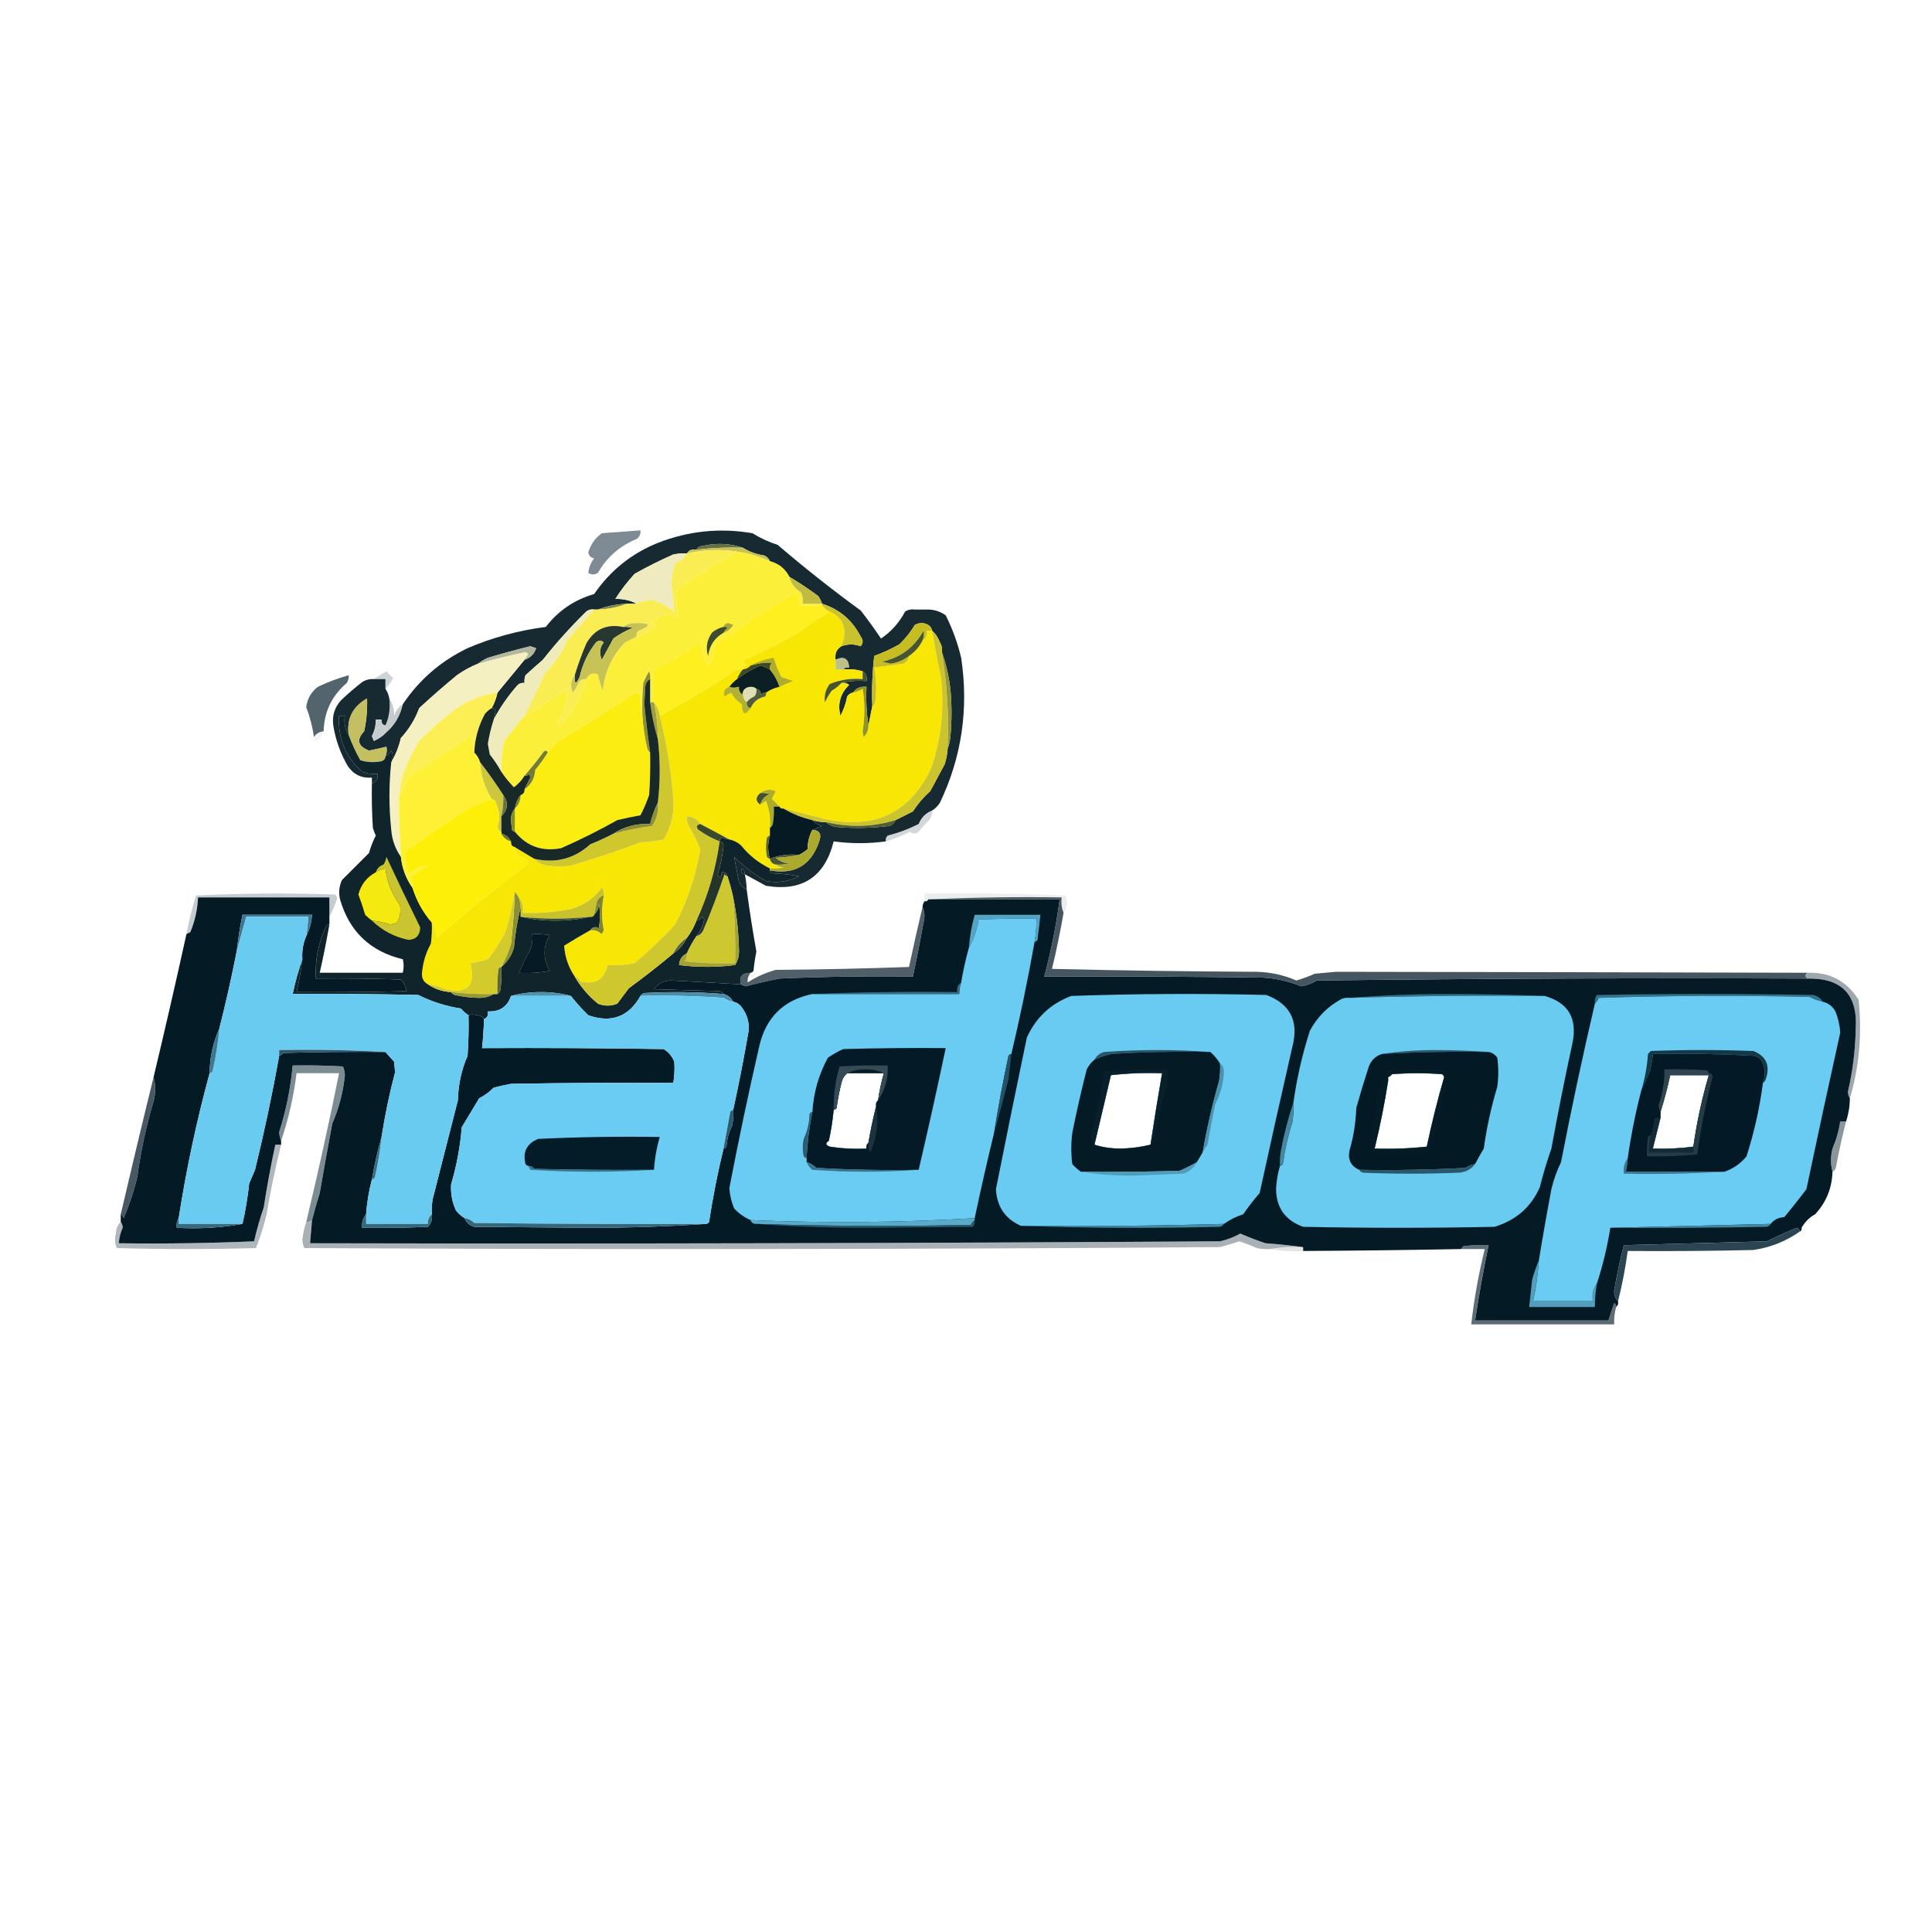 <?xml version="1.0" encoding="UTF-8"?>
<!DOCTYPE svg PUBLIC "-//W3C//DTD SVG 1.1//EN" "http://www.w3.org/Graphics/SVG/1.1/DTD/svg11.dtd">
<svg xmlns="http://www.w3.org/2000/svg" version="1.1" width="1000px" height="1000px" style="shape-rendering:geometricPrecision; text-rendering:geometricPrecision; image-rendering:optimizeQuality; fill-rule:evenodd; clip-rule:evenodd" xmlns:xlink="http://www.w3.org/1999/xlink">
<g><path style="opacity:0.996" fill="#172a31" d="M 473.5,315.5 C 475.5,315.5 477.5,315.5 479.5,315.5C 483.24,315.382 486.573,316.382 489.5,318.5C 493.005,325.437 495.672,332.77 497.5,340.5C 501.467,366.849 497.8,391.849 486.5,415.5C 485.39,417.2 484.057,418.534 482.5,419.5C 479.203,420.797 476.87,423.13 475.5,426.5C 470.33,429.11 464.996,431.11 459.5,432.5C 458.614,433.325 458.281,434.325 458.5,435.5C 449.485,436.724 440.485,436.724 431.5,435.5C 426.905,453.902 415.238,461.569 396.5,458.5C 392.746,456.486 389.08,454.486 385.5,452.5C 386.092,455.127 386.425,457.794 386.5,460.5C 384.727,459.612 383.394,458.279 382.5,456.5C 381.589,452.089 380.755,447.756 380,443.5C 384.915,448.497 390.415,452.663 396.5,456C 402.523,457.164 408.19,456.33 413.5,453.5C 408.868,452.672 404.202,452.172 399.5,452C 398.944,451.617 398.611,451.117 398.5,450.5C 411.383,452.813 419.883,447.813 424,435.5C 425.392,431.78 424.225,429.78 420.5,429.5C 422.042,428.837 423.709,428.17 425.5,427.5C 423.345,426.999 421.678,425.999 420.5,424.5C 422.764,425.219 425.097,425.552 427.5,425.5C 428.842,426.793 430.509,427.626 432.5,428C 441.851,428.832 451.184,428.665 460.5,427.5C 461.993,426.859 462.993,425.859 463.5,424.5C 466.408,423.046 469.408,421.546 472.5,420C 475.027,416.076 478.027,412.576 481.5,409.5C 484,404.833 486.5,400.167 489,395.5C 489.822,392.883 490.322,390.216 490.5,387.5C 491.314,385.369 491.814,383.036 492,380.5C 492.667,372.833 492.667,365.167 492,357.5C 491.23,350.422 489.73,343.755 487.5,337.5C 487.785,335.712 487.452,334.045 486.5,332.5C 485.642,330.099 484.309,328.099 482.5,326.5C 482.279,325.265 481.612,324.265 480.5,323.5C 478.167,322.167 475.833,322.167 473.5,323.5C 471.326,327.157 468.659,330.49 465.5,333.5C 461.3,335.895 456.966,337.895 452.5,339.5C 451.502,348.141 451.169,356.808 451.5,365.5C 450.833,368.833 450.167,372.167 449.5,375.5C 448.509,369.021 448.176,362.354 448.5,355.5C 445.423,355.179 443.09,356.179 441.5,358.5C 440.265,358.721 439.265,359.388 438.5,360.5C 437.858,364.023 436.692,367.356 435,370.5C 433.446,364.24 434.946,358.907 439.5,354.5C 438.311,353.571 436.978,353.238 435.5,353.5C 439.06,352.499 443.393,352.166 448.5,352.5C 448.923,350.219 448.256,348.552 446.5,347.5C 443.375,346.521 440.042,346.187 436.5,346.5C 437.209,345.596 438.209,345.263 439.5,345.5C 439.173,340.834 436.84,339.5 432.5,341.5C 431.979,338.364 432.979,336.03 435.5,334.5C 438.837,333.261 442.17,333.261 445.5,334.5C 446.833,332.833 446.833,331.167 445.5,329.5C 441.116,320.972 434.449,315.306 425.5,312.5C 425.029,311.099 424.362,309.766 423.5,308.5C 418.652,304.911 413.652,301.578 408.5,298.5C 406.389,294.398 403.056,291.731 398.5,290.5C 397.993,289.141 396.993,288.141 395.5,287.5C 391.46,286.9 387.793,285.567 384.5,283.5C 377.901,281.274 371.068,280.941 364,282.5C 362.319,282.608 361.152,283.275 360.5,284.5C 358.219,284.077 356.552,284.744 355.5,286.5C 353.143,286.337 350.81,286.503 348.5,287C 341.675,289.997 335.008,293.331 328.5,297C 324.72,301.098 321.387,305.431 318.5,310C 322.633,309.906 326.299,310.74 329.5,312.5C 327.833,312.5 326.167,312.5 324.5,312.5C 319.205,312.678 314.205,313.678 309.5,315.5C 308.833,315.5 308.167,315.5 307.5,315.5C 306.022,315.238 304.689,315.571 303.5,316.5C 295.354,324.467 287.854,332.801 281,341.5C 278.017,344.065 275.017,346.732 272,349.5C 271.51,350.793 271.343,352.127 271.5,353.5C 270.178,353.33 269.011,353.663 268,354.5C 263.057,360.085 258.89,366.085 255.5,372.5C 255.821,371.183 256.154,369.849 256.5,368.5C 256.253,367.287 255.586,366.62 254.5,366.5C 255.883,364.022 256.883,361.355 257.5,358.5C 262.097,352.965 266.763,347.298 271.5,341.5C 274.456,340.545 276.456,338.545 277.5,335.5C 276.5,335.167 275.5,334.833 274.5,334.5C 267.111,336.296 259.777,338.296 252.5,340.5C 250.64,341.325 248.974,342.325 247.5,343.5C 243.614,345.042 239.948,347.042 236.5,349.5C 229.83,355.005 223.33,360.672 217,366.5C 214.871,372.279 211.704,377.445 207.5,382C 206.417,386.627 204.751,390.794 202.5,394.5C 203.519,392.46 203.519,390.46 202.5,388.5C 201.712,389.77 200.712,390.77 199.5,391.5C 200.218,389.863 200.384,388.197 200,386.5C 197.056,387.257 194.056,387.923 191,388.5C 185.186,386.245 184.353,382.912 188.5,378.5C 189.694,372.867 190.194,367.2 190,361.5C 182.488,365.8 179.321,372.133 180.5,380.5C 178.598,377.663 177.931,374.329 178.5,370.5C 177.5,370.5 176.5,370.5 175.5,370.5C 174.832,382.156 178.832,391.822 187.5,399.5C 190.086,400.48 192.753,400.813 195.5,400.5C 195.759,402.989 194.759,404.656 192.5,405.5C 192.5,404.5 192.5,403.5 192.5,402.5C 187.134,402.884 182.968,400.884 180,396.5C 176.199,389.928 173.699,382.928 172.5,375.5C 171.827,370.527 173.16,366.194 176.5,362.5C 180.019,359.146 183.686,355.98 187.5,353C 189.345,351.872 191.345,351.372 193.5,351.5C 195.5,351.5 197.5,351.5 199.5,351.5C 199.5,353.167 199.5,354.833 199.5,356.5C 200.502,358.011 201.169,359.678 201.5,361.5C 202.103,366.619 201.436,371.285 199.5,375.5C 197.952,375.179 197.285,374.179 197.5,372.5C 196.5,372.5 195.5,372.5 194.5,372.5C 194.561,375.488 193.895,378.321 192.5,381C 192.833,381.833 193.167,382.667 193.5,383.5C 195.813,382.5 197.813,381.166 199.5,379.5C 204.149,375.637 207.149,370.637 208.5,364.5C 216.993,351.847 228.16,342.18 242,335.5C 254.869,329.982 268.369,326.315 282.5,324.5C 288.974,316.096 297.308,310.43 307.5,307.5C 315.877,295.322 326.877,286.489 340.5,281C 356.364,274.78 372.697,273.114 389.5,276C 393.558,278.557 397.891,280.557 402.5,282C 416.336,293.858 430.669,305.191 445.5,316C 449.18,320.713 452.68,325.546 456,330.5C 461.298,326.95 465.464,322.284 468.5,316.5C 470.045,315.548 471.712,315.215 473.5,315.5 Z M 385.5,452.5 C 383.775,452.157 383.275,451.157 384,449.5C 385.039,450.244 385.539,451.244 385.5,452.5 Z"/></g>
<g><path style="opacity:0.637" fill="#374a58" d="M 309.5,296.5 C 307.766,297.562 306.099,297.562 304.5,296.5C 304.798,293.735 305.798,291.235 307.5,289C 305.82,288.653 304.82,287.653 304.5,286C 305.684,281.824 308.017,278.49 311.5,276C 318.171,275.474 324.837,274.974 331.5,274.5C 331.703,276.39 331.037,277.89 329.5,279C 320.737,282.606 314.071,288.439 309.5,296.5 Z"/></g>
<g><path style="opacity:1" fill="#656f42" d="M 384.5,283.5 C 376.445,283.23 368.445,283.563 360.5,284.5C 361.152,283.275 362.319,282.608 364,282.5C 371.068,280.941 377.901,281.274 384.5,283.5 Z"/></g>
<g><path style="opacity:1" fill="#c6c253" d="M 384.5,283.5 C 387.793,285.567 391.46,286.9 395.5,287.5C 396.993,288.141 397.993,289.141 398.5,290.5C 393.054,288.056 387.388,286.389 381.5,285.5C 372.912,284.179 364.245,284.512 355.5,286.5C 356.552,284.744 358.219,284.077 360.5,284.5C 368.445,283.563 376.445,283.23 384.5,283.5 Z"/></g>
<g><path style="opacity:1" fill="#f0ebbe" d="M 355.5,286.5 C 354.175,288.813 352.175,290.479 349.5,291.5C 348.349,294.903 347.683,298.403 347.5,302C 348.135,306.902 348.635,311.735 349,316.5C 345.487,313.827 341.654,311.827 337.5,310.5C 334.664,310.59 331.997,311.257 329.5,312.5C 326.299,310.74 322.633,309.906 318.5,310C 321.387,305.431 324.72,301.098 328.5,297C 335.008,293.331 341.675,289.997 348.5,287C 350.81,286.503 353.143,286.337 355.5,286.5 Z"/></g>
<g><path style="opacity:0.043" fill="#9db3b9" d="M 304.5,296.5 C 306.099,297.562 307.766,297.562 309.5,296.5C 308.554,299.313 306.554,300.646 303.5,300.5C 303.232,298.901 303.566,297.568 304.5,296.5 Z"/></g>
<g><path style="opacity:1" fill="#fbef3a" d="M 381.5,285.5 C 387.388,286.389 393.054,288.056 398.5,290.5C 403.056,291.731 406.389,294.398 408.5,298.5C 409.419,301.964 411.419,304.631 414.5,306.5C 415.466,308.396 415.799,310.396 415.5,312.5C 418.833,312.5 422.167,312.5 425.5,312.5C 425.5,312.833 425.5,313.167 425.5,313.5C 421.5,313.5 417.5,313.5 413.5,313.5C 413.852,310.927 413.352,308.594 412,306.5C 404.652,311.097 397.152,315.597 389.5,320C 383.4,325.04 376.9,329.54 370,333.5C 369.74,337.424 368.74,341.091 367,344.5C 364.172,340.757 362.839,336.424 363,331.5C 355.408,337.382 347.242,342.382 338.5,346.5C 338.022,352.112 338.022,357.778 338.5,363.5C 337.833,363.5 337.167,363.5 336.5,363.5C 336.5,359.5 336.5,355.5 336.5,351.5C 336.657,350.127 336.49,348.793 336,347.5C 334.815,349.377 333.815,351.377 333,353.5C 332.501,359.157 332.334,364.824 332.5,370.5C 331.517,366.702 331.183,362.702 331.5,358.5C 330.07,358.421 328.736,358.754 327.5,359.5C 314.642,367.851 301.642,376.018 288.5,384C 286.692,385.844 285.026,387.677 283.5,389.5C 283.103,388.475 282.437,388.308 281.5,389C 278.333,393.33 275,397.497 271.5,401.5C 270.129,403.804 268.296,405.804 266,407.5C 263.594,405.018 261.427,402.351 259.5,399.5C 259.229,394.087 259.729,388.754 261,383.5C 264.437,378.919 267.937,374.586 271.5,370.5C 278.764,366.085 285.931,361.419 293,356.5C 293.944,362.995 292.444,368.828 288.5,374C 288.833,374.5 289.167,375 289.5,375.5C 296.226,368.717 300.893,360.717 303.5,351.5C 304.625,348.872 306.625,348.039 309.5,349C 310.059,351.941 310.893,354.775 312,357.5C 313.001,347.769 316.834,339.435 323.5,332.5C 325.534,331.441 327.534,330.441 329.5,329.5C 333.463,328.52 336.796,326.52 339.5,323.5C 338.624,322.749 337.624,322.249 336.5,322C 338.996,320.92 341.33,319.586 343.5,318C 346.257,317.218 348.757,317.718 351,319.5C 350.283,314.893 349.949,310.226 350,305.5C 360.134,298.188 370.634,291.521 381.5,285.5 Z"/></g>
<g><path style="opacity:1" fill="#c0bc42" d="M 408.5,298.5 C 413.652,301.578 418.652,304.911 423.5,308.5C 424.362,309.766 425.029,311.099 425.5,312.5C 422.167,312.5 418.833,312.5 415.5,312.5C 415.799,310.396 415.466,308.396 414.5,306.5C 411.419,304.631 409.419,301.964 408.5,298.5 Z"/></g>
<g><path style="opacity:1" fill="#828848" d="M 324.5,312.5 C 319.795,314.322 314.795,315.322 309.5,315.5C 314.205,313.678 319.205,312.678 324.5,312.5 Z"/></g>
<g><path style="opacity:1" fill="#faed54" d="M 381.5,285.5 C 370.634,291.521 360.134,298.188 350,305.5C 349.949,310.226 350.283,314.893 351,319.5C 348.757,317.718 346.257,317.218 343.5,318C 341.33,319.586 338.996,320.92 336.5,322C 337.624,322.249 338.624,322.749 339.5,323.5C 336.796,326.52 333.463,328.52 329.5,329.5C 329.281,328.325 329.614,327.325 330.5,326.5C 337.334,323.708 336.834,322.374 329,322.5C 326.39,322.533 324.223,323.2 322.5,324.5C 314.107,322.795 307.774,325.629 303.5,333C 301.189,338.398 299.189,343.898 297.5,349.5C 295.404,352.191 295.07,355.191 296.5,358.5C 297.913,356.632 299.08,354.632 300,352.5C 301.011,351.663 302.178,351.33 303.5,351.5C 300.893,360.717 296.226,368.717 289.5,375.5C 289.167,375 288.833,374.5 288.5,374C 292.444,368.828 293.944,362.995 293,356.5C 285.931,361.419 278.764,366.085 271.5,370.5C 275.067,363.227 278.567,355.893 282,348.5C 286.8,343.525 290.633,337.858 293.5,331.5C 298.255,326.09 302.921,320.756 307.5,315.5C 308.167,315.5 308.833,315.5 309.5,315.5C 314.795,315.322 319.795,314.322 324.5,312.5C 326.167,312.5 327.833,312.5 329.5,312.5C 331.997,311.257 334.664,310.59 337.5,310.5C 341.654,311.827 345.487,313.827 349,316.5C 348.635,311.735 348.135,306.902 347.5,302C 347.683,298.403 348.349,294.903 349.5,291.5C 352.175,290.479 354.175,288.813 355.5,286.5C 364.245,284.512 372.912,284.179 381.5,285.5 Z"/></g>
<g><path style="opacity:0.039" fill="#d1e0e2" d="M 479.5,315.5 C 477.5,315.5 475.5,315.5 473.5,315.5C 473.791,314.351 474.624,313.684 476,313.5C 477.699,313.387 478.866,314.053 479.5,315.5 Z"/></g>
<g><path style="opacity:1" fill="#f8e605" d="M 427.5,315.5 C 436.487,319.144 439.154,325.477 435.5,334.5C 432.979,336.03 431.979,338.364 432.5,341.5C 432.5,343.167 432.5,344.833 432.5,346.5C 433.833,346.5 435.167,346.5 436.5,346.5C 440.042,346.187 443.375,346.521 446.5,347.5C 446.5,348.833 446.5,350.167 446.5,351.5C 440.593,350.987 434.927,351.82 429.5,354C 427.34,356.805 426.507,359.972 427,363.5C 427.958,361.376 429.125,359.376 430.5,357.5C 432.419,356.388 434.086,355.054 435.5,353.5C 436.978,353.238 438.311,353.571 439.5,354.5C 434.946,358.907 433.446,364.24 435,370.5C 436.692,367.356 437.858,364.023 438.5,360.5C 439.265,359.388 440.265,358.721 441.5,358.5C 443.258,358.123 444.925,357.456 446.5,356.5C 447.728,363.833 447.728,371.166 446.5,378.5C 446.667,379.5 446.833,380.5 447,381.5C 448.663,379.842 449.496,377.842 449.5,375.5C 450.167,372.167 450.833,368.833 451.5,365.5C 452.222,365.082 452.722,364.416 453,363.5C 453.79,357.448 453.624,351.448 452.5,345.5C 457.5,344.833 462.5,344.167 467.5,343.5C 469.288,342.717 470.288,341.384 470.5,339.5C 473.557,337.444 475.891,334.778 477.5,331.5C 479.256,330.448 479.923,328.781 479.5,326.5C 480.5,326.5 481.5,326.5 482.5,326.5C 483.766,334.524 485.266,342.524 487,350.5C 488.871,366.644 487.204,382.31 482,397.5C 471.205,420.585 453.038,429.419 427.5,424C 420.159,422.167 412.825,420.333 405.5,418.5C 404.508,418.672 403.842,418.338 403.5,417.5C 402.215,416.215 400.881,414.881 399.5,413.5C 400.167,412.167 400.833,410.833 401.5,409.5C 398.582,408.287 395.915,408.621 393.5,410.5C 390.985,412.682 390.985,414.682 393.5,416.5C 394.482,415.859 395.482,415.193 396.5,414.5C 398.217,418.991 398.883,423.657 398.5,428.5C 398.5,429.833 398.5,431.167 398.5,432.5C 397.883,432.611 397.383,432.944 397,433.5C 396.333,436.833 396.333,440.167 397,443.5C 397.383,444.056 397.883,444.389 398.5,444.5C 398.81,446.144 399.81,447.144 401.5,447.5C 402.609,448.29 403.942,448.79 405.5,449C 403.19,449.497 400.857,449.663 398.5,449.5C 392.648,446.657 387.648,442.657 383.5,437.5C 381.757,435.962 379.757,434.962 377.5,434.5C 372.488,431.834 367.488,429.167 362.5,426.5C 360.919,423.932 358.586,422.599 355.5,422.5C 355.343,423.873 355.51,425.207 356,426.5C 358.415,430.737 360.581,435.07 362.5,439.5C 360.169,453.156 355.835,466.156 349.5,478.5C 342.887,485.59 335.887,492.257 328.5,498.5C 323.9,499.443 319.233,499.777 314.5,499.5C 312.806,507.002 308.139,509.835 300.5,508C 299.922,506.583 298.922,505.75 297.5,505.5C 294.224,500.625 292.391,495.292 292,489.5C 296.456,486.692 300.956,484.025 305.5,481.5C 307.827,481.247 309.827,481.914 311.5,483.5C 311.833,482.833 312.167,482.167 312.5,481.5C 311.277,475.502 311.277,469.502 312.5,463.5C 312.762,462.022 312.429,460.689 311.5,459.5C 307.528,464.964 302.194,468.63 295.5,470.5C 287.245,472.12 278.912,472.787 270.5,472.5C 271.036,469.302 270.369,466.635 268.5,464.5C 267.833,463.5 267.167,462.5 266.5,461.5C 265.253,468.163 263.753,474.83 262,481.5C 259.328,486.966 256.161,491.966 252.5,496.5C 249.574,497.461 246.574,498.127 243.5,498.5C 246.344,510.154 242.011,514.654 230.5,512C 227.647,510.57 224.647,509.737 221.5,509.5C 219.041,508.126 218.041,505.96 218.5,503C 218.99,497.861 220.49,493.028 223,488.5C 223.499,484.848 223.665,481.182 223.5,477.5C 225.22,479.658 226.053,482.325 226,485.5C 240.729,472.601 255.896,460.268 271.5,448.5C 273.542,447.497 273.875,446.163 272.5,444.5C 268.818,444.151 266.818,442.151 266.5,438.5C 269.845,440.518 273.178,442.518 276.5,444.5C 278.275,446.584 280.608,447.751 283.5,448C 287.5,448.667 291.5,448.667 295.5,448C 307.719,444.496 319.719,440.496 331.5,436C 335.541,435.827 339.541,435.327 343.5,434.5C 347.388,428.115 349.055,421.115 348.5,413.5C 347.385,398.886 345.051,384.553 341.5,370.5C 354.874,363.295 367.874,355.461 380.5,347C 381.793,346.51 383.127,346.343 384.5,346.5C 384.577,345.25 385.244,344.417 386.5,344C 384.109,343.309 384.109,342.309 386.5,341C 396.18,336.829 405.513,331.996 414.5,326.5C 418.492,323.169 422.825,320.336 427.5,318C 428.598,317.23 428.598,316.397 427.5,315.5 Z M 275.5,483.5 C 278.518,483.335 281.518,483.502 284.5,484C 281.027,490.046 281.027,496.212 284.5,502.5C 279.208,503.495 273.875,503.828 268.5,503.5C 270.294,499.485 272.294,495.485 274.5,491.5C 275.48,488.914 275.813,486.247 275.5,483.5 Z"/></g>
<g><path style="opacity:1" fill="#a4a53b" d="M 374.5,327.5 C 374.953,326.542 375.619,325.708 376.5,325C 375.906,324.536 375.239,324.369 374.5,324.5C 374.791,323.351 375.624,322.684 377,322.5C 377.833,322.833 378.667,323.167 379.5,323.5C 378.226,325.451 376.56,326.785 374.5,327.5 Z"/></g>
<g><path style="opacity:1" fill="#283830" d="M 322.5,324.5 C 324.199,324.34 325.866,324.506 327.5,325C 323.94,326.413 320.607,328.247 317.5,330.5C 315.498,334.177 313.498,337.844 311.5,341.5C 310.059,338.264 310.392,335.264 312.5,332.5C 311.224,331.355 309.891,331.355 308.5,332.5C 304.326,337.849 301.492,343.849 300,350.5C 298.059,354.554 297.225,354.22 297.5,349.5C 299.189,343.898 301.189,338.398 303.5,333C 307.774,325.629 314.107,322.795 322.5,324.5 Z"/></g>
<g><path style="opacity:1" fill="#3d4c31" d="M 374.5,324.5 C 375.239,324.369 375.906,324.536 376.5,325C 375.619,325.708 374.953,326.542 374.5,327.5C 369.88,330.133 367.214,334.133 366.5,339.5C 365.231,335.229 365.897,331.229 368.5,327.5C 370.243,325.962 372.243,324.962 374.5,324.5 Z"/></g>
<g><path style="opacity:1" fill="#c9c22c" d="M 425.5,312.5 C 434.449,315.306 441.116,320.972 445.5,329.5C 446.833,331.167 446.833,332.833 445.5,334.5C 442.17,333.261 438.837,333.261 435.5,334.5C 439.154,325.477 436.487,319.144 427.5,315.5C 426.833,314.833 426.167,314.167 425.5,313.5C 425.5,313.167 425.5,312.833 425.5,312.5 Z"/></g>
<g><path style="opacity:1" fill="#f0ebbb" d="M 307.5,315.5 C 302.921,320.756 298.255,326.09 293.5,331.5C 290.633,337.858 286.8,343.525 282,348.5C 278.567,355.893 275.067,363.227 271.5,370.5C 267.937,374.586 264.437,378.919 261,383.5C 259.729,388.754 259.229,394.087 259.5,399.5C 257.769,396.386 255.769,393.386 253.5,390.5C 253.167,388.667 252.833,386.833 252.5,385C 253.181,380.793 254.181,376.626 255.5,372.5C 258.89,366.085 263.057,360.085 268,354.5C 269.011,353.663 270.178,353.33 271.5,353.5C 271.343,352.127 271.51,350.793 272,349.5C 275.017,346.732 278.017,344.065 281,341.5C 287.854,332.801 295.354,324.467 303.5,316.5C 304.689,315.571 306.022,315.238 307.5,315.5 Z"/></g>
<g><path style="opacity:1" fill="#c5bd21" d="M 482.5,326.5 C 481.5,326.5 480.5,326.5 479.5,326.5C 479.923,328.781 479.256,330.448 477.5,331.5C 478.218,329.863 478.384,328.197 478,326.5C 473.261,335.069 466.095,340.402 456.5,342.5C 458,342.833 459.5,343.167 461,343.5C 464.571,342.997 467.738,341.664 470.5,339.5C 470.288,341.384 469.288,342.717 467.5,343.5C 462.5,344.167 457.5,344.833 452.5,345.5C 453.624,351.448 453.79,357.448 453,363.5C 452.722,364.416 452.222,365.082 451.5,365.5C 451.169,356.808 451.502,348.141 452.5,339.5C 456.966,337.895 461.3,335.895 465.5,333.5C 468.659,330.49 471.326,327.157 473.5,323.5C 475.833,322.167 478.167,322.167 480.5,323.5C 481.612,324.265 482.279,325.265 482.5,326.5 Z"/></g>
<g><path style="opacity:1" fill="#f5f0c2" d="M 271.5,341.5 C 266.763,347.298 262.097,352.965 257.5,358.5C 249.883,359.49 242.883,362.157 236.5,366.5C 229.577,371.678 223.077,377.345 217,383.5C 213.258,389.425 210.258,395.758 208,402.5C 207.39,405.827 206.89,409.161 206.5,412.5C 206.485,422.847 206.818,433.181 207.5,443.5C 204.59,439.382 202.923,434.716 202.5,429.5C 201.267,417.832 201.267,406.166 202.5,394.5C 204.751,390.794 206.417,386.627 207.5,382C 211.704,377.445 214.871,372.279 217,366.5C 223.33,360.672 229.83,355.005 236.5,349.5C 239.948,347.042 243.614,345.042 247.5,343.5C 255.619,341.177 263.785,339.177 272,337.5C 272.5,337.833 273,338.167 273.5,338.5C 272.807,339.518 272.141,340.518 271.5,341.5 Z"/></g>
<g><path style="opacity:1" fill="#b3b79c" d="M 271.5,341.5 C 272.141,340.518 272.807,339.518 273.5,338.5C 273,338.167 272.5,337.833 272,337.5C 263.785,339.177 255.619,341.177 247.5,343.5C 248.974,342.325 250.64,341.325 252.5,340.5C 259.777,338.296 267.111,336.296 274.5,334.5C 275.5,334.833 276.5,335.167 277.5,335.5C 276.456,338.545 274.456,340.545 271.5,341.5 Z"/></g>
<g><path style="opacity:1" fill="#48562f" d="M 477.5,331.5 C 475.891,334.778 473.557,337.444 470.5,339.5C 467.738,341.664 464.571,342.997 461,343.5C 459.5,343.167 458,342.833 456.5,342.5C 466.095,340.402 473.261,335.069 478,326.5C 478.384,328.197 478.218,329.863 477.5,331.5 Z"/></g>
<g><path style="opacity:1" fill="#c7c254" d="M 329.5,329.5 C 327.534,330.441 325.534,331.441 323.5,332.5C 316.834,339.435 313.001,347.769 312,357.5C 310.893,354.775 310.059,351.941 309.5,349C 306.625,348.039 304.625,348.872 303.5,351.5C 302.178,351.33 301.011,351.663 300,352.5C 299.08,354.632 297.913,356.632 296.5,358.5C 295.07,355.191 295.404,352.191 297.5,349.5C 297.225,354.22 298.059,354.554 300,350.5C 301.492,343.849 304.326,337.849 308.5,332.5C 309.891,331.355 311.224,331.355 312.5,332.5C 310.392,335.264 310.059,338.264 311.5,341.5C 313.498,337.844 315.498,334.177 317.5,330.5C 320.607,328.247 323.94,326.413 327.5,325C 325.866,324.506 324.199,324.34 322.5,324.5C 324.223,323.2 326.39,322.533 329,322.5C 336.834,322.374 337.334,323.708 330.5,326.5C 329.614,327.325 329.281,328.325 329.5,329.5 Z"/></g>
<g><path style="opacity:1" fill="#bec089" d="M 436.5,346.5 C 435.167,346.5 433.833,346.5 432.5,346.5C 432.5,344.833 432.5,343.167 432.5,341.5C 436.84,339.5 439.173,340.834 439.5,345.5C 438.209,345.263 437.209,345.596 436.5,346.5 Z"/></g>
<g><path style="opacity:1" fill="#0b1f25" d="M 398.5,346.5 C 400.701,349.154 402.367,352.154 403.5,355.5C 400.914,356.01 398.581,357.01 396.5,358.5C 395.504,358.414 394.671,358.748 394,359.5C 393.764,357.881 392.931,356.881 391.5,356.5C 390.054,355.387 388.387,355.22 386.5,356C 385.027,356.71 384.36,357.876 384.5,359.5C 382.896,358.713 382.229,357.38 382.5,355.5C 380.602,356.096 378.935,356.096 377.5,355.5C 378.667,353.959 380,352.625 381.5,351.5C 385.177,348.66 389.177,346.327 393.5,344.5C 395.304,344.986 396.971,345.653 398.5,346.5 Z"/></g>
<g><path style="opacity:1" fill="#fef020" d="M 425.5,313.5 C 426.167,314.167 426.833,314.833 427.5,315.5C 428.598,316.397 428.598,317.23 427.5,318C 422.825,320.336 418.492,323.169 414.5,326.5C 405.513,331.996 396.18,336.829 386.5,341C 384.109,342.309 384.109,343.309 386.5,344C 385.244,344.417 384.577,345.25 384.5,346.5C 383.127,346.343 381.793,346.51 380.5,347C 367.874,355.461 354.874,363.295 341.5,370.5C 341.065,367.843 340.065,365.509 338.5,363.5C 338.022,357.778 338.022,352.112 338.5,346.5C 347.242,342.382 355.408,337.382 363,331.5C 362.839,336.424 364.172,340.757 367,344.5C 368.74,341.091 369.74,337.424 370,333.5C 376.9,329.54 383.4,325.04 389.5,320C 397.152,315.597 404.652,311.097 412,306.5C 413.352,308.594 413.852,310.927 413.5,313.5C 417.5,313.5 421.5,313.5 425.5,313.5 Z"/></g>
<g><path style="opacity:1" fill="#3c4a2b" d="M 398.5,346.5 C 396.971,345.653 395.304,344.986 393.5,344.5C 389.177,346.327 385.177,348.66 381.5,351.5C 382.241,349.646 383.241,347.979 384.5,346.5C 386.153,346.34 387.486,345.674 388.5,344.5C 392.081,343.348 395.748,342.848 399.5,343C 398.663,344.011 398.33,345.178 398.5,346.5 Z"/></g>
<g><path style="opacity:1" fill="#aead2f" d="M 403.5,355.5 C 402.367,352.154 400.701,349.154 398.5,346.5C 398.33,345.178 398.663,344.011 399.5,343C 395.748,342.848 392.081,343.348 388.5,344.5C 392.058,342.539 396.058,341.205 400.5,340.5C 401.444,344.002 402.778,347.336 404.5,350.5C 406.5,351.167 408.5,351.833 410.5,352.5C 408.045,353.355 405.712,354.355 403.5,355.5 Z"/></g>
<g><path style="opacity:1" fill="#cbc42f" d="M 482.5,326.5 C 484.309,328.099 485.642,330.099 486.5,332.5C 487.452,334.045 487.785,335.712 487.5,337.5C 490.238,353.994 491.238,370.66 490.5,387.5C 490.322,390.216 489.822,392.883 489,395.5C 486.5,400.167 484,404.833 481.5,409.5C 478.027,412.576 475.027,416.076 472.5,420C 469.408,421.546 466.408,423.046 463.5,424.5C 451.6,428.095 439.6,428.428 427.5,425.5C 425.097,425.552 422.764,425.219 420.5,424.5C 415.072,423.253 410.072,421.253 405.5,418.5C 412.825,420.333 420.159,422.167 427.5,424C 453.038,429.419 471.205,420.585 482,397.5C 487.204,382.31 488.871,366.644 487,350.5C 485.266,342.524 483.766,334.524 482.5,326.5 Z"/></g>
<g><path style="opacity:0.275" fill="#4c656d" d="M 199.5,356.5 C 199.5,354.833 199.5,353.167 199.5,351.5C 197.5,351.5 195.5,351.5 193.5,351.5C 195.496,350.087 197.663,348.754 200,347.5C 201.167,348.667 202.333,349.833 203.5,351C 202.385,353.131 201.052,354.965 199.5,356.5 Z"/></g>
<g><path style="opacity:1" fill="#47542a" d="M 446.5,347.5 C 448.256,348.552 448.923,350.219 448.5,352.5C 443.393,352.166 439.06,352.499 435.5,353.5C 434.086,355.054 432.419,356.388 430.5,357.5C 429.125,359.376 427.958,361.376 427,363.5C 426.507,359.972 427.34,356.805 429.5,354C 434.927,351.82 440.593,350.987 446.5,351.5C 446.5,350.167 446.5,348.833 446.5,347.5 Z"/></g>
<g><path style="opacity:1" fill="#dfdfb5" d="M 391.5,356.5 C 391.762,357.978 391.429,359.311 390.5,360.5C 388.84,361.172 387.507,362.172 386.5,363.5C 385.194,362.533 384.527,361.199 384.5,359.5C 384.36,357.876 385.027,356.71 386.5,356C 388.387,355.22 390.054,355.387 391.5,356.5 Z"/></g>
<g><path style="opacity:1" fill="#4e5c46" d="M 391.5,356.5 C 392.931,356.881 393.764,357.881 394,359.5C 394.671,358.748 395.504,358.414 396.5,358.5C 396.631,359.239 396.464,359.906 396,360.5C 392.447,361.223 389.947,363.223 388.5,366.5C 386.952,366.179 386.285,365.179 386.5,363.5C 387.507,362.172 388.84,361.172 390.5,360.5C 391.429,359.311 391.762,357.978 391.5,356.5 Z"/></g>
<g><path style="opacity:0.812" fill="#2c404a" d="M 167.5,378.5 C 165.272,378.777 163.605,379.777 162.5,381.5C 161.733,376.155 160.399,370.989 158.5,366C 159.08,361.635 161.08,358.135 164.5,355.5C 169.638,353.041 174.972,351.041 180.5,349.5C 180.579,350.93 180.246,352.264 179.5,353.5C 171.79,360.063 167.79,368.396 167.5,378.5 Z"/></g>
<g><path style="opacity:1" fill="#b1b038" d="M 377.5,355.5 C 378.935,356.096 380.602,356.096 382.5,355.5C 382.229,357.38 382.896,358.713 384.5,359.5C 384.527,361.199 385.194,362.533 386.5,363.5C 386.285,365.179 386.952,366.179 388.5,366.5C 385.679,370.628 384.179,369.961 384,364.5C 381.653,362.986 379.82,360.986 378.5,358.5C 377.252,359.04 376.085,359.707 375,360.5C 374.253,358.072 375.086,356.406 377.5,355.5 Z"/></g>
<g><path style="opacity:1" fill="#8d912d" d="M 336.5,351.5 C 335.034,352.347 334.2,353.68 334,355.5C 333.833,358.5 333.667,361.5 333.5,364.5C 334.337,372.849 335.337,381.182 336.5,389.5C 335.778,389.082 335.278,388.416 335,387.5C 333.681,381.894 332.847,376.227 332.5,370.5C 332.334,364.824 332.501,359.157 333,353.5C 333.815,351.377 334.815,349.377 336,347.5C 336.49,348.793 336.657,350.127 336.5,351.5 Z"/></g>
<g><path style="opacity:0.306" fill="#43565d" d="M 201.5,361.5 C 203.237,364.008 204.07,367.008 204,370.5C 204.792,367.894 206.292,365.894 208.5,364.5C 207.149,370.637 204.149,375.637 199.5,379.5C 199.5,378.167 199.5,376.833 199.5,375.5C 201.436,371.285 202.103,366.619 201.5,361.5 Z"/></g>
<g><path style="opacity:1" fill="#939736" d="M 487.5,337.5 C 489.73,343.755 491.23,350.422 492,357.5C 492.667,365.167 492.667,372.833 492,380.5C 491.814,383.036 491.314,385.369 490.5,387.5C 491.238,370.66 490.238,353.994 487.5,337.5 Z"/></g>
<g><path style="opacity:1" fill="#fcef55" d="M 257.5,358.5 C 256.883,361.355 255.883,364.022 254.5,366.5C 253.206,367.29 252.039,368.29 251,369.5C 247.595,375.794 245.761,382.46 245.5,389.5C 244.681,386.695 244.181,383.695 244,380.5C 233.756,387.707 223.256,394.54 212.5,401C 210.323,404.858 208.323,408.691 206.5,412.5C 206.89,409.161 207.39,405.827 208,402.5C 210.258,395.758 213.258,389.425 217,383.5C 223.077,377.345 229.577,371.678 236.5,366.5C 242.883,362.157 249.883,359.49 257.5,358.5 Z"/></g>
<g><path style="opacity:1" fill="#9fa03d" d="M 336.5,363.5 C 337.167,363.5 337.833,363.5 338.5,363.5C 339.888,369.711 340.555,376.045 340.5,382.5C 338.677,376.39 337.343,370.057 336.5,363.5 Z"/></g>
<g><path style="opacity:1" fill="#fbed10" d="M 332.5,370.5 C 332.847,376.227 333.681,381.894 335,387.5C 335.278,388.416 335.778,389.082 336.5,389.5C 336.666,396.841 336.5,404.174 336,411.5C 334.72,415.159 333.22,418.659 331.5,422C 327.467,422.695 323.467,423.528 319.5,424.5C 310.052,429.813 300.386,434.646 290.5,439C 280.724,440.936 272.724,438.102 266.5,430.5C 266.5,426.5 266.5,422.5 266.5,418.5C 268.448,416.68 269.448,414.346 269.5,411.5C 270.906,411.027 271.573,410.027 271.5,408.5C 274.912,406.148 276.746,402.815 277,398.5C 279.41,395.603 281.577,392.603 283.5,389.5C 285.026,387.677 286.692,385.844 288.5,384C 301.642,376.018 314.642,367.851 327.5,359.5C 328.736,358.754 330.07,358.421 331.5,358.5C 331.183,362.702 331.517,366.702 332.5,370.5 Z"/></g>
<g><path style="opacity:1" fill="#929323" d="M 449.5,375.5 C 449.496,377.842 448.663,379.842 447,381.5C 446.833,380.5 446.667,379.5 446.5,378.5C 447.728,371.166 447.728,363.833 446.5,356.5C 444.925,357.456 443.258,358.123 441.5,358.5C 443.09,356.179 445.423,355.179 448.5,355.5C 448.176,362.354 448.509,369.021 449.5,375.5 Z"/></g>
<g><path style="opacity:1" fill="#c6cdd0" d="M 199.5,375.5 C 199.5,376.833 199.5,378.167 199.5,379.5C 197.813,381.166 195.813,382.5 193.5,383.5C 193.167,382.667 192.833,381.833 192.5,381C 193.895,378.321 194.561,375.488 194.5,372.5C 195.5,372.5 196.5,372.5 197.5,372.5C 197.285,374.179 197.952,375.179 199.5,375.5 Z"/></g>
<g><path style="opacity:0.145" fill="#a4b5b9" d="M 167.5,378.5 C 166.942,380.564 165.775,382.23 164,383.5C 162.97,383.164 162.47,382.497 162.5,381.5C 163.605,379.777 165.272,378.777 167.5,378.5 Z"/></g>
<g><path style="opacity:1" fill="#c4c062" d="M 199.5,391.5 C 199.423,392.75 198.756,393.583 197.5,394C 193.775,394.76 190.108,394.593 186.5,393.5C 184.101,389.281 182.101,384.948 180.5,380.5C 179.321,372.133 182.488,365.8 190,361.5C 190.194,367.2 189.694,372.867 188.5,378.5C 184.353,382.912 185.186,386.245 191,388.5C 194.056,387.923 197.056,387.257 200,386.5C 200.384,388.197 200.218,389.863 199.5,391.5 Z"/></g>
<g><path style="opacity:0.999" fill="#10242c" d="M 180.5,380.5 C 182.101,384.948 184.101,389.281 186.5,393.5C 190.108,394.593 193.775,394.76 197.5,394C 198.756,393.583 199.423,392.75 199.5,391.5C 200.712,390.77 201.712,389.77 202.5,388.5C 203.519,390.46 203.519,392.46 202.5,394.5C 201.267,406.166 201.267,417.832 202.5,429.5C 202.923,434.716 204.59,439.382 207.5,443.5C 208.147,449.446 210.147,454.779 213.5,459.5C 215.646,466.275 218.979,472.275 223.5,477.5C 223.665,481.182 223.499,484.848 223,488.5C 220.49,493.028 218.99,497.861 218.5,503C 218.041,505.96 219.041,508.126 221.5,509.5C 225.058,511.935 229.058,513.268 233.5,513.5C 233.918,514.222 234.584,514.722 235.5,515C 239.611,515.941 243.778,516.441 248,516.5C 250.929,516.475 253.429,515.809 255.5,514.5C 256.167,514.5 256.833,514.5 257.5,514.5C 258.222,514.082 258.722,513.416 259,512.5C 259.499,508.514 259.666,504.514 259.5,500.5C 262.662,497.833 264.829,494.5 266,490.5C 266.669,483.146 267.835,476.146 269.5,469.5C 269.5,471.167 269.5,472.833 269.5,474.5C 275.128,475.829 281.128,476.496 287.5,476.5C 293.872,476.496 299.872,475.829 305.5,474.5C 306.492,474.672 307.158,474.338 307.5,473.5C 309.13,471.974 309.963,469.974 310,467.5C 310.667,471.833 310.667,476.167 310,480.5C 308.251,479.447 306.751,479.78 305.5,481.5C 300.956,484.025 296.456,486.692 292,489.5C 292.391,495.292 294.224,500.625 297.5,505.5C 300.634,510.86 304.634,515.527 309.5,519.5C 312.833,520.833 316.167,520.833 319.5,519.5C 321.495,516.848 323.495,514.182 325.5,511.5C 333.417,505.722 341.084,499.722 348.5,493.5C 351.498,491.497 353.831,488.83 355.5,485.5C 357.572,482.752 359.239,479.752 360.5,476.5C 361.735,476.279 362.735,475.612 363.5,474.5C 363.833,475 364.167,475.5 364.5,476C 363.798,479.181 362.465,482.014 360.5,484.5C 358.58,487.339 356.913,490.339 355.5,493.5C 353.018,494.663 351.684,496.663 351.5,499.5C 361.186,500.752 370.853,500.752 380.5,499.5C 381.923,497.223 382.589,494.723 382.5,492C 382.3,482.451 381.3,473.285 379.5,464.5C 378.694,460.788 377.694,457.121 376.5,453.5C 376.179,451.952 375.179,451.285 373.5,451.5C 373.719,452.675 373.386,453.675 372.5,454.5C 372.167,453.833 371.833,453.167 371.5,452.5C 373.007,447.625 374.007,442.625 374.5,437.5C 374.253,436.287 373.586,435.62 372.5,435.5C 372.47,434.503 372.97,433.836 374,433.5C 375.138,433.989 376.305,434.322 377.5,434.5C 379.757,434.962 381.757,435.962 383.5,437.5C 387.648,442.657 392.648,446.657 398.5,449.5C 398.5,449.833 398.5,450.167 398.5,450.5C 398.611,451.117 398.944,451.617 399.5,452C 404.202,452.172 408.868,452.672 413.5,453.5C 408.19,456.33 402.523,457.164 396.5,456C 390.415,452.663 384.915,448.497 380,443.5C 380.755,447.756 381.589,452.089 382.5,456.5C 383.394,458.279 384.727,459.612 386.5,460.5C 387.906,471.059 389.573,481.726 391.5,492.5C 390.837,495.806 390.337,499.139 390,502.5C 389.617,503.056 389.117,503.389 388.5,503.5C 384.089,503.556 382.423,505.556 383.5,509.5C 371.531,508.789 359.531,508.123 347.5,507.5C 343.727,507.436 340.727,508.936 338.5,512C 349.833,512.333 361.167,512.667 372.5,513C 373.416,513.278 374.082,513.778 374.5,514.5C 360.859,513.406 347.192,513.24 333.5,514C 332.584,514.278 331.918,514.778 331.5,515.5C 325.402,526.314 316.402,529.647 304.5,525.5C 301.267,522.382 298.267,519.049 295.5,515.5C 290.712,514.172 285.546,513.505 280,513.5C 274.454,513.505 269.288,514.172 264.5,515.5C 262.644,521.111 258.644,523.778 252.5,523.5C 252.843,525.483 252.176,526.817 250.5,527.5C 249.848,526.275 248.681,525.608 247,525.5C 245.193,524.981 243.693,524.981 242.5,525.5C 241.069,524.554 239.736,523.388 238.5,522C 230.805,520.82 223.472,518.487 216.5,515C 194.836,514.5 173.169,514.333 151.5,514.5C 152.804,508.274 154.471,502.274 156.5,496.5C 155.819,502.255 154.819,507.922 153.5,513.5C 172.503,513.667 191.503,513.5 210.5,513C 210.045,510.688 209.045,508.688 207.5,507C 192.837,506.5 178.17,506.333 163.5,506.5C 162.989,497.241 164.655,488.407 168.5,480C 168.836,478.97 169.503,478.47 170.5,478.5C 169.035,486.889 167.368,495.222 165.5,503.5C 179.833,503.5 194.167,503.5 208.5,503.5C 209.057,501.051 209.057,498.718 208.5,496.5C 191.633,492.466 180.8,482.133 176,465.5C 175.183,462.036 175.517,458.702 177,455.5C 181.694,450.806 186.36,446.14 191,441.5C 191.873,438.382 193.039,435.382 194.5,432.5C 193.902,431.205 193.402,429.872 193,428.5C 192.5,420.841 192.334,413.174 192.5,405.5C 194.759,404.656 195.759,402.989 195.5,400.5C 192.753,400.813 190.086,400.48 187.5,399.5C 178.832,391.822 174.832,382.156 175.5,370.5C 176.5,370.5 177.5,370.5 178.5,370.5C 177.931,374.329 178.598,377.663 180.5,380.5 Z M 385.5,452.5 C 385.539,451.244 385.039,450.244 384,449.5C 383.275,451.157 383.775,452.157 385.5,452.5 Z M 275.5,483.5 C 275.813,486.247 275.48,488.914 274.5,491.5C 272.294,495.485 270.294,499.485 268.5,503.5C 273.875,503.828 279.208,503.495 284.5,502.5C 281.027,496.212 281.027,490.046 284.5,484C 281.518,483.502 278.518,483.335 275.5,483.5 Z"/></g>
<g><path style="opacity:1" fill="#cfc72e" d="M 338.5,363.5 C 340.065,365.509 341.065,367.843 341.5,370.5C 345.051,384.553 347.385,398.886 348.5,413.5C 349.055,421.115 347.388,428.115 343.5,434.5C 339.541,435.327 335.541,435.827 331.5,436C 319.719,440.496 307.719,444.496 295.5,448C 291.5,448.667 287.5,448.667 283.5,448C 280.608,447.751 278.275,446.584 276.5,444.5C 287.57,447.001 297.237,444.501 305.5,437C 309.638,435.335 313.638,433.501 317.5,431.5C 324.008,429.746 330.674,428.413 337.5,427.5C 339.969,423.894 340.969,419.894 340.5,415.5C 341.785,404.481 341.785,393.481 340.5,382.5C 340.555,376.045 339.888,369.711 338.5,363.5 Z"/></g>
<g><path style="opacity:1" fill="#fdf035" d="M 245.5,389.5 C 246.935,390.913 247.935,392.58 248.5,394.5C 248.912,401.398 250.912,407.732 254.5,413.5C 248.854,415.154 243.521,417.654 238.5,421C 228.95,427.364 219.45,433.864 210,440.5C 209.838,444.541 210.338,448.541 211.5,452.5C 214.377,449.742 217.711,448.242 221.5,448C 218.582,449.709 215.748,451.542 213,453.5C 213.135,455.425 213.302,457.425 213.5,459.5C 210.147,454.779 208.147,449.446 207.5,443.5C 206.818,433.181 206.485,422.847 206.5,412.5C 208.323,408.691 210.323,404.858 212.5,401C 223.256,394.54 233.756,387.707 244,380.5C 244.181,383.695 244.681,386.695 245.5,389.5 Z"/></g>
<g><path style="opacity:1" fill="#cdc73e" d="M 248.5,394.5 C 252.737,399.963 256.737,405.63 260.5,411.5C 260.677,415.234 260.344,418.901 259.5,422.5C 259.5,425.167 259.5,427.833 259.5,430.5C 258.351,430.209 257.684,429.376 257.5,428C 258.794,424.121 258.627,420.288 257,416.5C 256.764,414.881 255.931,413.881 254.5,413.5C 250.912,407.732 248.912,401.398 248.5,394.5 Z"/></g>
<g><path style="opacity:1" fill="#41502e" d="M 393.5,410.5 C 395.199,410.34 396.866,410.506 398.5,411C 395.921,412.076 394.254,413.909 393.5,416.5C 390.985,414.682 390.985,412.682 393.5,410.5 Z"/></g>
<g><path style="opacity:1" fill="#aeab25" d="M 403.5,417.5 C 402.5,417.5 401.5,417.5 400.5,417.5C 400.665,420.518 400.498,423.518 400,426.5C 399.722,427.416 399.222,428.082 398.5,428.5C 398.883,423.657 398.217,418.991 396.5,414.5C 395.482,415.193 394.482,415.859 393.5,416.5C 394.254,413.909 395.921,412.076 398.5,411C 396.866,410.506 395.199,410.34 393.5,410.5C 395.915,408.621 398.582,408.287 401.5,409.5C 400.833,410.833 400.167,412.167 399.5,413.5C 400.881,414.881 402.215,416.215 403.5,417.5 Z"/></g>
<g><path style="opacity:1" fill="#061a23" d="M 403.5,417.5 C 403.842,418.338 404.508,418.672 405.5,418.5C 410.072,421.253 415.072,423.253 420.5,424.5C 421.678,425.999 423.345,426.999 425.5,427.5C 423.709,428.17 422.042,428.837 420.5,429.5C 418.86,432.528 418.026,435.861 418,439.5C 416.6,440.748 415.1,441.748 413.5,442.5C 408.193,441.974 403.193,442.64 398.5,444.5C 397.295,440.513 397.295,436.513 398.5,432.5C 398.5,431.167 398.5,429.833 398.5,428.5C 399.222,428.082 399.722,427.416 400,426.5C 400.498,423.518 400.665,420.518 400.5,417.5C 401.5,417.5 402.5,417.5 403.5,417.5 Z"/></g>
<g><path style="opacity:1" fill="#192927" d="M 336.5,351.5 C 336.5,355.5 336.5,359.5 336.5,363.5C 337.343,370.057 338.677,376.39 340.5,382.5C 341.785,393.481 341.785,404.481 340.5,415.5C 338.792,418.95 337.459,422.617 336.5,426.5C 329.497,426.186 323.163,427.853 317.5,431.5C 313.638,433.501 309.638,435.335 305.5,437C 297.237,444.501 287.57,447.001 276.5,444.5C 273.178,442.518 269.845,440.518 266.5,438.5C 264.952,438.179 264.285,437.179 264.5,435.5C 263.415,433.413 261.749,432.08 259.5,431.5C 259.5,431.167 259.5,430.833 259.5,430.5C 259.5,427.833 259.5,425.167 259.5,422.5C 262.937,419.096 263.27,415.429 260.5,411.5C 256.737,405.63 252.737,399.963 248.5,394.5C 247.935,392.58 246.935,390.913 245.5,389.5C 245.761,382.46 247.595,375.794 251,369.5C 252.039,368.29 253.206,367.29 254.5,366.5C 255.586,366.62 256.253,367.287 256.5,368.5C 256.154,369.849 255.821,371.183 255.5,372.5C 254.181,376.626 253.181,380.793 252.5,385C 252.833,386.833 253.167,388.667 253.5,390.5C 255.769,393.386 257.769,396.386 259.5,399.5C 261.427,402.351 263.594,405.018 266,407.5C 268.296,405.804 270.129,403.804 271.5,401.5C 272.496,401.586 273.329,401.252 274,400.5C 274.167,401.167 274.333,401.833 274.5,402.5C 273.481,404.511 272.481,406.511 271.5,408.5C 271.573,410.027 270.906,411.027 269.5,411.5C 267.935,413.509 266.935,415.843 266.5,418.5C 265.003,420.29 264.336,422.456 264.5,425C 264.667,426.5 264.833,428 265,429.5C 265.383,430.056 265.883,430.389 266.5,430.5C 272.724,438.102 280.724,440.936 290.5,439C 300.386,434.646 310.052,429.813 319.5,424.5C 323.467,423.528 327.467,422.695 331.5,422C 333.22,418.659 334.72,415.159 336,411.5C 336.5,404.174 336.666,396.841 336.5,389.5C 335.337,381.182 334.337,372.849 333.5,364.5C 333.667,361.5 333.833,358.5 334,355.5C 334.2,353.68 335.034,352.347 336.5,351.5 Z"/></g>
<g><path style="opacity:1" fill="#7b8226" d="M 269.5,411.5 C 269.448,414.346 268.448,416.68 266.5,418.5C 266.935,415.843 267.935,413.509 269.5,411.5 Z"/></g>
<g><path style="opacity:1" fill="#737c31" d="M 283.5,389.5 C 281.577,392.603 279.41,395.603 277,398.5C 276.746,402.815 274.912,406.148 271.5,408.5C 272.481,406.511 273.481,404.511 274.5,402.5C 274.333,401.833 274.167,401.167 274,400.5C 273.329,401.252 272.496,401.586 271.5,401.5C 275,397.497 278.333,393.33 281.5,389C 282.437,388.308 283.103,388.475 283.5,389.5 Z"/></g>
<g><path style="opacity:1" fill="#687139" d="M 260.5,411.5 C 263.27,415.429 262.937,419.096 259.5,422.5C 260.344,418.901 260.677,415.234 260.5,411.5 Z"/></g>
<g><path style="opacity:1" fill="#fdef07" d="M 254.5,413.5 C 255.931,413.881 256.764,414.881 257,416.5C 258.627,420.288 258.794,424.121 257.5,428C 257.684,429.376 258.351,430.209 259.5,430.5C 259.5,430.833 259.5,431.167 259.5,431.5C 260.585,433.587 262.251,434.92 264.5,435.5C 264.285,437.179 264.952,438.179 266.5,438.5C 266.818,442.151 268.818,444.151 272.5,444.5C 273.875,446.163 273.542,447.497 271.5,448.5C 255.896,460.268 240.729,472.601 226,485.5C 226.053,482.325 225.22,479.658 223.5,477.5C 218.979,472.275 215.646,466.275 213.5,459.5C 213.302,457.425 213.135,455.425 213,453.5C 215.748,451.542 218.582,449.709 221.5,448C 217.711,448.242 214.377,449.742 211.5,452.5C 210.338,448.541 209.838,444.541 210,440.5C 219.45,433.864 228.95,427.364 238.5,421C 243.521,417.654 248.854,415.154 254.5,413.5 Z"/></g>
<g><path style="opacity:1" fill="#898d25" d="M 266.5,418.5 C 266.5,422.5 266.5,426.5 266.5,430.5C 265.883,430.389 265.383,430.056 265,429.5C 264.833,428 264.667,426.5 264.5,425C 264.336,422.456 265.003,420.29 266.5,418.5 Z"/></g>
<g><path style="opacity:1" fill="#515d2f" d="M 463.5,424.5 C 462.993,425.859 461.993,426.859 460.5,427.5C 451.184,428.665 441.851,428.832 432.5,428C 430.509,427.626 428.842,426.793 427.5,425.5C 439.6,428.428 451.6,428.095 463.5,424.5 Z"/></g>
<g><path style="opacity:1" fill="#8c9032" d="M 340.5,415.5 C 340.969,419.894 339.969,423.894 337.5,427.5C 330.674,428.413 324.008,429.746 317.5,431.5C 323.163,427.853 329.497,426.186 336.5,426.5C 337.459,422.617 338.792,418.95 340.5,415.5 Z"/></g>
<g><path style="opacity:1" fill="#6f7827" d="M 259.5,431.5 C 261.749,432.08 263.415,433.413 264.5,435.5C 262.251,434.92 260.585,433.587 259.5,431.5 Z"/></g>
<g><path style="opacity:1" fill="#cfc72e" d="M 362.5,426.5 C 360.535,426.948 360.202,427.948 361.5,429.5C 364.953,431.968 368.62,433.968 372.5,435.5C 370.508,449.809 366.508,463.475 360.5,476.5C 359.239,479.752 357.572,482.752 355.5,485.5C 352.48,487.523 350.146,490.19 348.5,493.5C 341.084,499.722 333.417,505.722 325.5,511.5C 323.495,514.182 321.495,516.848 319.5,519.5C 316.167,520.833 312.833,520.833 309.5,519.5C 304.634,515.527 300.634,510.86 297.5,505.5C 298.922,505.75 299.922,506.583 300.5,508C 308.139,509.835 312.806,507.002 314.5,499.5C 319.233,499.777 323.9,499.443 328.5,498.5C 335.887,492.257 342.887,485.59 349.5,478.5C 355.835,466.156 360.169,453.156 362.5,439.5C 360.581,435.07 358.415,430.737 356,426.5C 355.51,425.207 355.343,423.873 355.5,422.5C 358.586,422.599 360.919,423.932 362.5,426.5 Z"/></g>
<g><path style="opacity:1" fill="#3a482b" d="M 362.5,426.5 C 367.488,429.167 372.488,431.834 377.5,434.5C 376.305,434.322 375.138,433.989 374,433.5C 372.97,433.836 372.47,434.503 372.5,435.5C 368.62,433.968 364.953,431.968 361.5,429.5C 360.202,427.948 360.535,426.948 362.5,426.5 Z"/></g>
<g><path style="opacity:0.243" fill="#4a5b64" d="M 482.5,419.5 C 482.509,421.308 482.009,422.975 481,424.5C 478.982,426.35 477.149,428.35 475.5,430.5C 473.994,431.747 472.494,431.747 471,430.5C 466.991,432.599 462.825,434.266 458.5,435.5C 458.281,434.325 458.614,433.325 459.5,432.5C 464.996,431.11 470.33,429.11 475.5,426.5C 476.87,423.13 479.203,420.797 482.5,419.5 Z"/></g>
<g><path style="opacity:1" fill="#5c6625" d="M 398.5,432.5 C 397.295,436.513 397.295,440.513 398.5,444.5C 397.883,444.389 397.383,444.056 397,443.5C 396.333,440.167 396.333,436.833 397,433.5C 397.383,432.944 397.883,432.611 398.5,432.5 Z"/></g>
<g><path style="opacity:1" fill="#4a5730" d="M 413.5,442.5 C 409.688,443.324 405.688,443.824 401.5,444C 403.525,445.677 405.859,446.677 408.5,447C 406.19,447.497 403.857,447.663 401.5,447.5C 399.81,447.144 398.81,446.144 398.5,444.5C 403.193,442.64 408.193,441.974 413.5,442.5 Z"/></g>
<g><path style="opacity:1" fill="#aba92e" d="M 420.5,429.5 C 424.225,429.78 425.392,431.78 424,435.5C 419.883,447.813 411.383,452.813 398.5,450.5C 398.5,450.167 398.5,449.833 398.5,449.5C 400.857,449.663 403.19,449.497 405.5,449C 403.942,448.79 402.609,448.29 401.5,447.5C 403.857,447.663 406.19,447.497 408.5,447C 405.859,446.677 403.525,445.677 401.5,444C 405.688,443.824 409.688,443.324 413.5,442.5C 415.1,441.748 416.6,440.748 418,439.5C 418.026,435.861 418.86,432.528 420.5,429.5 Z"/></g>
<g><path style="opacity:1" fill="#cdc730" d="M 376.5,453.5 C 377.694,457.121 378.694,460.788 379.5,464.5C 380.384,475.807 380.717,487.14 380.5,498.5C 371.808,498.831 363.141,498.498 354.5,497.5C 355.246,496.264 355.579,494.93 355.5,493.5C 356.913,490.339 358.58,487.339 360.5,484.5C 362.074,484.063 363.241,483.063 364,481.5C 368.076,471.931 371.743,462.264 375,452.5C 375.383,453.056 375.883,453.389 376.5,453.5 Z"/></g>
<g><path style="opacity:1" fill="#f5ea0f" d="M 192.5,476.5 C 191.312,475.636 190.145,474.636 189,473.5C 187.974,469.949 186.807,466.449 185.5,463C 186.854,457.82 189.854,453.986 194.5,451.5C 196.011,450.498 197.678,449.831 199.5,449.5C 200.319,456.451 202.819,462.784 207,468.5C 207.602,471.662 207.102,474.662 205.5,477.5C 204.393,478.022 203.226,478.355 202,478.5C 198.888,477.517 195.722,476.85 192.5,476.5 Z"/></g>
<g><path style="opacity:0.295" fill="#3b545e" d="M 170.5,474.5 C 170.5,471.167 170.5,467.833 170.5,464.5C 147.833,464.5 125.167,464.5 102.5,464.5C 102.245,470.728 100.912,476.728 98.5,482.5C 97.817,482.863 97.15,483.196 96.5,483.5C 97.739,476.738 99.406,470.072 101.5,463.5C 125.493,462.334 149.493,462.167 173.5,463C 174.022,463.561 174.355,464.228 174.5,465C 173.406,468.44 172.073,471.607 170.5,474.5 Z"/></g>
<g><path style="opacity:0.11" fill="#4b6369" d="M 550.5,472.5 C 549.527,470.052 549.194,467.385 549.5,464.5C 526.327,464.169 503.327,464.502 480.5,465.5C 480.158,466.338 479.492,466.672 478.5,466.5C 478.5,465.167 478.5,463.833 478.5,462.5C 502.842,462.167 527.176,462.5 551.5,463.5C 552.842,466.764 552.508,469.764 550.5,472.5 Z"/></g>
<g><path style="opacity:1" fill="#041b26" d="M 170.5,474.5 C 170.5,475.833 170.5,477.167 170.5,478.5C 169.503,478.47 168.836,478.97 168.5,480C 164.655,488.407 162.989,497.241 163.5,506.5C 178.17,506.333 192.837,506.5 207.5,507C 209.045,508.688 210.045,510.688 210.5,513C 191.503,513.5 172.503,513.667 153.5,513.5C 154.819,507.922 155.819,502.255 156.5,496.5C 156.19,492.3 156.857,488.3 158.5,484.5C 160.236,481.159 161.236,477.492 161.5,473.5C 149.5,473.5 137.5,473.5 125.5,473.5C 124.225,479.753 123.225,486.087 122.5,492.5C 119.876,505.814 116.876,519.147 113.5,532.5C 110.246,539.64 108.579,547.306 108.5,555.5C 101.787,580.08 96.453,605.08 92.5,630.5C 91.549,631.919 91.216,633.585 91.5,635.5C 103.216,636.144 114.549,635.478 125.5,633.5C 127.058,626.613 128.225,619.613 129,612.5C 130,610.167 131,607.833 132,605.5C 136.791,585.935 140.958,566.268 144.5,546.5C 145.289,546.217 145.956,545.717 146.5,545C 164.164,544.5 181.83,544.333 199.5,544.5C 200.908,546.132 202.408,547.798 204,549.5C 204.167,551.333 204.333,553.167 204.5,555C 201.563,566.079 199.229,577.245 197.5,588.5C 195.471,595.625 193.804,602.958 192.5,610.5C 190.946,616.375 189.946,622.375 189.5,628.5C 187.837,630.438 187.171,632.772 187.5,635.5C 198.838,635.667 210.172,635.5 221.5,635C 223.229,633.211 223.896,631.044 223.5,628.5C 223.336,625.813 223.503,623.146 224,620.5C 228.334,603.517 232.667,586.517 237,569.5C 237.199,561.375 238.865,553.708 242,546.5C 242.5,539.508 242.666,532.508 242.5,525.5C 243.693,524.981 245.193,524.981 247,525.5C 248.681,525.608 249.848,526.275 250.5,527.5C 250.387,532.518 250.053,537.518 249.5,542.5C 280.835,542.333 312.168,542.5 343.5,543C 346.032,544.536 347.866,546.702 349,549.5C 349.279,553.17 349.112,556.837 348.5,560.5C 320.498,560.333 292.498,560.5 264.5,561C 261.471,561.539 258.471,562.206 255.5,563C 253.281,565.22 250.781,567.053 248,568.5C 244.991,573.506 241.991,578.506 239,583.5C 238.184,593.577 236.35,603.411 233.5,613C 233.204,617.783 234.037,622.283 236,626.5C 237.307,628.192 238.807,629.525 240.5,630.5C 241.333,632.829 243,634.329 245.5,635C 265.5,635.167 285.5,635.333 305.5,635.5C 325.845,635.5 345.845,634.833 365.5,633.5C 366.117,633.389 366.617,633.056 367,632.5C 368.96,619.609 371.46,606.943 374.5,594.5C 375.117,594.389 375.617,594.056 376,593.5C 376.257,589.623 377.257,585.957 379,582.5C 379.497,579.854 379.664,577.187 379.5,574.5C 382.467,560.896 385.134,547.229 387.5,533.5C 387.847,529.042 386.68,525.042 384,521.5C 382.871,519.859 381.371,518.859 379.5,518.5C 378.461,516.469 376.795,515.136 374.5,514.5C 374.082,513.778 373.416,513.278 372.5,513C 361.167,512.667 349.833,512.333 338.5,512C 340.727,508.936 343.727,507.436 347.5,507.5C 359.531,508.123 371.531,508.789 383.5,509.5C 384.265,509.923 385.098,510.257 386,510.5C 391.792,508.975 397.626,507.642 403.5,506.5C 426.49,505.5 449.49,505.167 472.5,505.5C 474.483,496.256 476.316,486.923 478,477.5C 478.801,474.633 478.634,471.966 477.5,469.5C 477.557,468.391 477.89,467.391 478.5,466.5C 479.492,466.672 480.158,466.338 480.5,465.5C 503.167,465.5 525.833,465.5 548.5,465.5C 546.691,479.026 544.024,492.36 540.5,505.5C 578.168,505.333 615.835,505.5 653.5,506C 660.467,506.383 667.134,507.883 673.5,510.5C 676.376,510.062 679.043,509.062 681.5,507.5C 766.164,506.5 850.831,506.167 935.5,506.5C 953.424,506.136 961.757,514.969 960.5,533C 960.276,543.893 958.942,554.56 956.5,565C 956.514,566.385 956.848,567.551 957.5,568.5C 957.459,572.616 956.793,576.616 955.5,580.5C 954.5,580.5 953.5,580.5 952.5,580.5C 951.774,585.343 950.441,590.01 948.5,594.5C 947.458,598.668 947.458,602.668 948.5,606.5C 948.21,615.057 945.21,622.391 939.5,628.5C 936.521,630.145 934.188,632.479 932.5,635.5C 932.672,636.492 932.338,637.158 931.5,637.5C 931.53,636.503 931.03,635.836 930,635.5C 924.796,637.65 919.63,639.984 914.5,642.5C 889.833,643.167 865.167,643.833 840.5,644.5C 838.504,652.184 836.838,660.018 835.5,668C 835.393,670.221 836.06,672.054 837.5,673.5C 837.737,674.791 837.404,675.791 836.5,676.5C 836.631,675.624 836.298,674.957 835.5,674.5C 834.485,677.544 833.485,680.544 832.5,683.5C 809.5,683.5 786.5,683.5 763.5,683.5C 765.458,670.508 767.791,657.508 770.5,644.5C 766.154,644.334 761.821,644.501 757.5,645C 756.944,645.383 756.611,645.883 756.5,646.5C 729.17,647.028 701.836,647.361 674.5,647.5C 674.5,646.833 674.5,646.167 674.5,645.5C 668.171,644.639 661.671,643.973 655,643.5C 650.613,642.024 646.279,640.358 642,638.5C 638.717,640.318 635.217,641.651 631.5,642.5C 474.501,643.5 317.501,643.833 160.5,643.5C 160.833,639.5 161.167,635.5 161.5,631.5C 162.698,626.879 164.031,622.213 165.5,617.5C 167.555,605.553 169.721,593.553 172,581.5C 175.475,573.518 177.641,565.184 178.5,556.5C 178.449,554.9 178.116,553.4 177.5,552C 168.84,551.5 160.173,551.334 151.5,551.5C 150.431,563.162 148.098,574.662 144.5,586C 144.605,587.592 144.939,589.092 145.5,590.5C 145.5,591.167 145.5,591.833 145.5,592.5C 144.5,592.5 143.5,592.5 142.5,592.5C 140.17,603.326 138.17,614.159 136.5,625C 134.521,630.785 132.854,636.619 131.5,642.5C 108.212,643.49 84.879,643.823 61.5,643.5C 61.678,640.678 62.345,638.011 63.5,635.5C 63.48,634.274 63.147,633.274 62.5,632.5C 62.5,631.167 62.5,629.833 62.5,628.5C 63.222,628.918 63.722,629.584 64,630.5C 66.905,623.784 69.239,616.784 71,609.5C 72.795,596.15 75.628,582.983 79.5,570C 80.61,565.67 80.61,561.503 79.5,557.5C 85.367,533.011 91.034,508.344 96.5,483.5C 97.15,483.196 97.817,482.863 98.5,482.5C 100.912,476.728 102.245,470.728 102.5,464.5C 125.167,464.5 147.833,464.5 170.5,464.5C 170.5,467.833 170.5,471.167 170.5,474.5 Z M 275.5,483.5 C 275.813,486.247 275.48,488.914 274.5,491.5C 272.294,495.485 270.294,499.485 268.5,503.5C 273.875,503.828 279.208,503.495 284.5,502.5C 281.027,496.212 281.027,490.046 284.5,484C 281.518,483.502 278.518,483.335 275.5,483.5 Z M 438.5,555.5 C 444.833,555.5 451.167,555.5 457.5,555.5C 456.185,560.095 455.185,564.761 454.5,569.5C 453.596,570.209 453.263,571.209 453.5,572.5C 451.916,578.754 450.582,585.087 449.5,591.5C 448.596,592.209 448.263,593.209 448.5,594.5C 442.132,594.83 435.798,594.496 429.5,593.5C 427.252,592.676 427.086,591.676 429,590.5C 430.159,585.202 430.993,579.869 431.5,574.5C 432.117,574.389 432.617,574.056 433,573.5C 433.602,569.117 434.435,564.784 435.5,560.5C 436.001,558.345 437.001,556.678 438.5,555.5 Z M 595.5,592.5 C 590.507,593.727 585.34,594.394 580,594.5C 575.114,594.493 570.614,593.826 566.5,592.5C 569.326,580.529 572.159,568.529 575,556.5C 583.749,555.516 592.582,555.183 601.5,555.5C 599.364,567.738 597.364,580.071 595.5,592.5 Z M 718.5,559.5 C 718.5,558.833 718.5,558.167 718.5,557.5C 719.289,557.217 719.956,556.717 720.5,556C 729.167,555.333 737.833,555.333 746.5,556C 746.957,556.414 747.291,556.914 747.5,557.5C 744.085,569.263 741.085,581.263 738.5,593.5C 729.554,594.472 720.554,594.806 711.5,594.5C 714.287,583.035 716.62,571.368 718.5,559.5 Z M 884.5,556.5 C 880.944,568.566 878.277,580.899 876.5,593.5C 869.557,594.427 862.557,594.76 855.5,594.5C 856.833,589.167 858.167,583.833 859.5,578.5C 859.5,577.5 859.5,576.5 859.5,575.5C 861.441,569.278 863.108,562.945 864.5,556.5C 871.167,556.5 877.833,556.5 884.5,556.5 Z"/></g>
<g><path style="opacity:1" fill="#c8c22d" d="M 312.5,463.5 C 310.926,463.937 309.759,464.937 309,466.5C 308.56,468.866 308.06,471.199 307.5,473.5C 307.158,474.338 306.492,474.672 305.5,474.5C 293.487,475.813 281.487,475.813 269.5,474.5C 269.5,472.833 269.5,471.167 269.5,469.5C 269.371,467.784 269.038,466.117 268.5,464.5C 270.369,466.635 271.036,469.302 270.5,472.5C 278.912,472.787 287.245,472.12 295.5,470.5C 302.194,468.63 307.528,464.964 311.5,459.5C 312.429,460.689 312.762,462.022 312.5,463.5 Z"/></g>
<g><path style="opacity:1" fill="#8d9030" d="M 266.5,461.5 C 267.167,462.5 267.833,463.5 268.5,464.5C 269.038,466.117 269.371,467.784 269.5,469.5C 267.835,476.146 266.669,483.146 266,490.5C 264.829,494.5 262.662,497.833 259.5,500.5C 261.544,496.715 263.21,492.715 264.5,488.5C 265.499,479.522 266.165,470.522 266.5,461.5 Z"/></g>
<g><path style="opacity:1" fill="#80852b" d="M 312.5,463.5 C 311.277,469.502 311.277,475.502 312.5,481.5C 312.167,482.167 311.833,482.833 311.5,483.5C 309.827,481.914 307.827,481.247 305.5,481.5C 306.751,479.78 308.251,479.447 310,480.5C 310.667,476.167 310.667,471.833 310,467.5C 309.963,469.974 309.13,471.974 307.5,473.5C 308.06,471.199 308.56,468.866 309,466.5C 309.759,464.937 310.926,463.937 312.5,463.5 Z"/></g>
<g><path style="opacity:1" fill="#25352a" d="M 372.5,435.5 C 373.586,435.62 374.253,436.287 374.5,437.5C 374.007,442.625 373.007,447.625 371.5,452.5C 371.833,453.167 372.167,453.833 372.5,454.5C 373.386,453.675 373.719,452.675 373.5,451.5C 375.179,451.285 376.179,451.952 376.5,453.5C 375.883,453.389 375.383,453.056 375,452.5C 371.743,462.264 368.076,471.931 364,481.5C 363.241,483.063 362.074,484.063 360.5,484.5C 362.465,482.014 363.798,479.181 364.5,476C 364.167,475.5 363.833,475 363.5,474.5C 362.735,475.612 361.735,476.279 360.5,476.5C 366.508,463.475 370.508,449.809 372.5,435.5 Z"/></g>
<g><path style="opacity:1" fill="#3c7891" d="M 158.5,484.5 C 159.051,481.193 159.384,477.86 159.5,474.5C 148.833,474.5 138.167,474.5 127.5,474.5C 125.827,480.596 124.161,486.596 122.5,492.5C 123.225,486.087 124.225,479.753 125.5,473.5C 137.5,473.5 149.5,473.5 161.5,473.5C 161.236,477.492 160.236,481.159 158.5,484.5 Z"/></g>
<g><path style="opacity:1" fill="#cac431" d="M 192.5,476.5 C 195.722,476.85 198.888,477.517 202,478.5C 203.226,478.355 204.393,478.022 205.5,477.5C 207.102,474.662 207.602,471.662 207,468.5C 202.819,462.784 200.319,456.451 199.5,449.5C 197.678,449.831 196.011,450.498 194.5,451.5C 195.144,449.522 196.478,448.189 198.5,447.5C 199.281,446.271 199.781,444.938 200,443.5C 205.673,455.681 211.506,467.847 217.5,480C 217.402,484.081 215.402,486.248 211.5,486.5C 204.093,484.966 197.759,481.632 192.5,476.5 Z"/></g>
<g><path style="opacity:1" fill="#55a4c4" d="M 535.5,487.5 C 536.162,483.534 536.495,479.534 536.5,475.5C 526.494,475.334 516.494,475.5 506.5,476C 505.71,481.207 504.043,486.04 501.5,490.5C 501.936,484.648 502.936,478.981 504.5,473.5C 515.833,473.5 527.167,473.5 538.5,473.5C 538.083,477.835 537.583,482.168 537,486.5C 536.617,487.056 536.117,487.389 535.5,487.5 Z"/></g>
<g><path style="opacity:1" fill="#3c4c2d" d="M 269.5,474.5 C 281.487,475.813 293.487,475.813 305.5,474.5C 299.872,475.829 293.872,476.496 287.5,476.5C 281.128,476.496 275.128,475.829 269.5,474.5 Z"/></g>
<g><path style="opacity:1" fill="#6acbf1" d="M 158.5,484.5 C 156.857,488.3 156.19,492.3 156.5,496.5C 154.471,502.274 152.804,508.274 151.5,514.5C 173.169,514.333 194.836,514.5 216.5,515C 223.472,518.487 230.805,520.82 238.5,522C 239.736,523.388 241.069,524.554 242.5,525.5C 242.666,532.508 242.5,539.508 242,546.5C 238.865,553.708 237.199,561.375 237,569.5C 232.667,586.517 228.334,603.517 224,620.5C 223.503,623.146 223.336,625.813 223.5,628.5C 222.069,629.78 221.402,631.447 221.5,633.5C 210.833,633.5 200.167,633.5 189.5,633.5C 189.5,631.833 189.5,630.167 189.5,628.5C 189.946,622.375 190.946,616.375 192.5,610.5C 193.117,610.389 193.617,610.056 194,609.5C 195.599,602.574 196.765,595.574 197.5,588.5C 199.229,577.245 201.563,566.079 204.5,555C 204.333,553.167 204.167,551.333 204,549.5C 202.408,547.798 200.908,546.132 199.5,544.5C 181.341,543.503 163.008,543.17 144.5,543.5C 144.5,544.5 144.5,545.5 144.5,546.5C 140.958,566.268 136.791,585.935 132,605.5C 131,607.833 130,610.167 129,612.5C 128.225,619.613 127.058,626.613 125.5,633.5C 114.5,633.5 103.5,633.5 92.5,633.5C 92.5,632.5 92.5,631.5 92.5,630.5C 96.453,605.08 101.787,580.08 108.5,555.5C 109.117,555.389 109.617,555.056 110,554.5C 111.708,547.255 112.874,539.921 113.5,532.5C 116.876,519.147 119.876,505.814 122.5,492.5C 124.161,486.596 125.827,480.596 127.5,474.5C 138.167,474.5 148.833,474.5 159.5,474.5C 159.384,477.86 159.051,481.193 158.5,484.5 Z"/></g>
<g><path style="opacity:1" fill="#6accf2" d="M 535.5,487.5 C 532.042,506.952 528.042,526.286 523.5,545.5C 522.883,545.611 522.383,545.944 522,546.5C 519.153,559.826 516.653,573.159 514.5,586.5C 510.963,601.022 507.63,615.689 504.5,630.5C 465.943,632.831 427.276,633.164 388.5,631.5C 385.287,630.134 382.454,628.134 380,625.5C 378.599,622.151 377.766,618.651 377.5,615C 382.219,590.433 387.386,565.933 393,541.5C 396.42,526.58 405.586,517.58 420.5,514.5C 445.833,514.5 471.167,514.5 496.5,514.5C 496.517,512.435 496.85,510.435 497.5,508.5C 498.508,502.458 499.841,496.458 501.5,490.5C 504.043,486.04 505.71,481.207 506.5,476C 516.494,475.5 526.494,475.334 536.5,475.5C 536.495,479.534 536.162,483.534 535.5,487.5 Z M 438.5,555.5 C 444.833,555.5 451.167,555.5 457.5,555.5C 456.185,560.095 455.185,564.761 454.5,569.5C 453.596,570.209 453.263,571.209 453.5,572.5C 451.916,578.754 450.582,585.087 449.5,591.5C 448.596,592.209 448.263,593.209 448.5,594.5C 442.132,594.83 435.798,594.496 429.5,593.5C 427.252,592.676 427.086,591.676 429,590.5C 430.159,585.202 430.993,579.869 431.5,574.5C 432.117,574.389 432.617,574.056 433,573.5C 433.602,569.117 434.435,564.784 435.5,560.5C 436.001,558.345 437.001,556.678 438.5,555.5 Z"/></g>
<g><path style="opacity:1" fill="#d3cb2b" d="M 266.5,461.5 C 266.165,470.522 265.499,479.522 264.5,488.5C 263.21,492.715 261.544,496.715 259.5,500.5C 258.883,500.611 258.383,500.944 258,501.5C 257.501,505.821 257.334,510.154 257.5,514.5C 256.833,514.5 256.167,514.5 255.5,514.5C 248.132,514.683 240.799,514.35 233.5,513.5C 229.058,513.268 225.058,511.935 221.5,509.5C 224.647,509.737 227.647,510.57 230.5,512C 242.011,514.654 246.344,510.154 243.5,498.5C 246.574,498.127 249.574,497.461 252.5,496.5C 256.161,491.966 259.328,486.966 262,481.5C 263.753,474.83 265.253,468.163 266.5,461.5 Z"/></g>
<g><path style="opacity:1" fill="#576231" d="M 355.5,485.5 C 353.831,488.83 351.498,491.497 348.5,493.5C 350.146,490.19 352.48,487.523 355.5,485.5 Z"/></g>
<g><path style="opacity:1" fill="#a2a332" d="M 379.5,464.5 C 381.3,473.285 382.3,482.451 382.5,492C 382.589,494.723 381.923,497.223 380.5,499.5C 370.853,500.752 361.186,500.752 351.5,499.5C 351.684,496.663 353.018,494.663 355.5,493.5C 355.579,494.93 355.246,496.264 354.5,497.5C 363.141,498.498 371.808,498.831 380.5,498.5C 380.717,487.14 380.384,475.807 379.5,464.5 Z"/></g>
<g><path style="opacity:0.812" fill="#283a45" d="M 477.5,469.5 C 478.634,471.966 478.801,474.633 478,477.5C 476.316,486.923 474.483,496.256 472.5,505.5C 449.49,505.167 426.49,505.5 403.5,506.5C 397.626,507.642 391.792,508.975 386,510.5C 385.098,510.257 384.265,509.923 383.5,509.5C 382.423,505.556 384.089,503.556 388.5,503.5C 387.318,505.003 386.818,506.67 387,508.5C 391.48,505.607 396.313,503.44 401.5,502C 424.507,501.833 447.507,501.333 470.5,500.5C 472.722,490.047 475.055,479.713 477.5,469.5 Z"/></g>
<g><path style="opacity:0.911" fill="#354752" d="M 480.5,465.5 C 503.327,464.502 526.327,464.169 549.5,464.5C 549.194,467.385 549.527,470.052 550.5,472.5C 548.823,482.228 546.823,491.895 544.5,501.5C 579.829,502.333 615.162,502.833 650.5,503C 657.635,503.161 664.468,504.661 671,507.5C 674.231,506.565 677.398,505.398 680.5,504C 684.167,503.667 687.833,503.333 691.5,503C 772.405,503.112 853.738,503.279 935.5,503.5C 934.167,504.5 934.167,505.5 935.5,506.5C 850.831,506.167 766.164,506.5 681.5,507.5C 679.043,509.062 676.376,510.062 673.5,510.5C 667.134,507.883 660.467,506.383 653.5,506C 615.835,505.5 578.168,505.333 540.5,505.5C 544.024,492.36 546.691,479.026 548.5,465.5C 525.833,465.5 503.167,465.5 480.5,465.5 Z"/></g>
<g><path style="opacity:0.482" fill="#344953" d="M 935.5,503.5 C 947.013,503.063 955.846,507.729 962,517.5C 963.862,535.085 962.362,552.085 957.5,568.5C 956.848,567.551 956.514,566.385 956.5,565C 958.942,554.56 960.276,543.893 960.5,533C 961.757,514.969 953.424,506.136 935.5,506.5C 934.167,505.5 934.167,504.5 935.5,503.5 Z"/></g>
<g><path style="opacity:1" fill="#5f692e" d="M 259.5,500.5 C 259.666,504.514 259.499,508.514 259,512.5C 258.722,513.416 258.222,514.082 257.5,514.5C 257.334,510.154 257.501,505.821 258,501.5C 258.383,500.944 258.883,500.611 259.5,500.5 Z"/></g>
<g><path style="opacity:1" fill="#3a6d82" d="M 497.5,508.5 C 496.85,510.435 496.517,512.435 496.5,514.5C 471.167,514.5 445.833,514.5 420.5,514.5C 445.328,513.502 470.328,513.169 495.5,513.5C 495.12,511.302 495.787,509.635 497.5,508.5 Z"/></g>
<g><path style="opacity:1" fill="#4e91ac" d="M 295.5,515.5 C 285.167,515.5 274.833,515.5 264.5,515.5C 269.288,514.172 274.454,513.505 280,513.5C 285.546,513.505 290.712,514.172 295.5,515.5 Z"/></g>
<g><path style="opacity:1" fill="#4b8da8" d="M 374.5,514.5 C 376.795,515.136 378.461,516.469 379.5,518.5C 377.688,518.229 376.022,517.562 374.5,516.5C 360.182,515.501 345.849,515.167 331.5,515.5C 331.918,514.778 332.584,514.278 333.5,514C 347.192,513.24 360.859,513.406 374.5,514.5 Z"/></g>
<g><path style="opacity:1" fill="#347087" d="M 799.5,515.5 C 765.79,515.181 732.123,515.514 698.5,516.5C 714.986,515.167 731.82,514.5 749,514.5C 766.003,514.5 782.837,514.833 799.5,515.5 Z"/></g>
<g><path style="opacity:1" fill="#36728a" d="M 943.5,518.5 C 941.076,517.97 938.743,517.136 936.5,516C 900.162,515.167 863.829,515.333 827.5,516.5C 827.058,517.739 826.391,518.739 825.5,519.5C 825.286,517.856 825.62,516.356 826.5,515C 863.833,514.333 901.167,514.333 938.5,515C 940.76,515.549 942.426,516.716 943.5,518.5 Z"/></g>
<g><path style="opacity:1" fill="#979933" d="M 233.5,513.5 C 240.799,514.35 248.132,514.683 255.5,514.5C 253.429,515.809 250.929,516.475 248,516.5C 243.778,516.441 239.611,515.941 235.5,515C 234.584,514.722 233.918,514.222 233.5,513.5 Z"/></g>
<g><path style="opacity:1" fill="#6accf2" d="M 264.5,515.5 C 274.833,515.5 285.167,515.5 295.5,515.5C 298.267,519.049 301.267,522.382 304.5,525.5C 316.402,529.647 325.402,526.314 331.5,515.5C 345.849,515.167 360.182,515.501 374.5,516.5C 376.022,517.562 377.688,518.229 379.5,518.5C 381.371,518.859 382.871,519.859 384,521.5C 386.68,525.042 387.847,529.042 387.5,533.5C 385.134,547.229 382.467,560.896 379.5,574.5C 378.883,574.611 378.383,574.944 378,575.5C 376.831,581.836 375.665,588.169 374.5,594.5C 371.46,606.943 368.96,619.609 367,632.5C 366.617,633.056 366.117,633.389 365.5,633.5C 325.499,633.667 285.499,633.5 245.5,633C 244.09,631.628 242.423,630.795 240.5,630.5C 238.807,629.525 237.307,628.192 236,626.5C 234.037,622.283 233.204,617.783 233.5,613C 236.35,603.411 238.184,593.577 239,583.5C 241.991,578.506 244.991,573.506 248,568.5C 250.781,567.053 253.281,565.22 255.5,563C 258.471,562.206 261.471,561.539 264.5,561C 292.498,560.5 320.498,560.333 348.5,560.5C 349.112,556.837 349.279,553.17 349,549.5C 347.866,546.702 346.032,544.536 343.5,543C 312.168,542.5 280.835,542.333 249.5,542.5C 250.053,537.518 250.387,532.518 250.5,527.5C 252.176,526.817 252.843,525.483 252.5,523.5C 258.644,523.778 262.644,521.111 264.5,515.5 Z"/></g>
<g><path style="opacity:1" fill="#6acbf2" d="M 633.5,633.5 C 598.524,634.473 563.524,634.807 528.5,634.5C 520.317,630.956 515.984,624.623 515.5,615.5C 520.715,589.243 526.048,563.076 531.5,537C 536.221,526.647 543.887,519.48 554.5,515.5C 588.162,514.333 621.828,514.167 655.5,515C 667.814,519.692 672.314,528.525 669,541.5C 663.202,566.771 657.536,592.104 652,617.5C 648.878,621.099 646.045,624.766 643.5,628.5C 639.891,629.638 636.558,631.304 633.5,633.5 Z M 595.5,592.5 C 590.507,593.727 585.34,594.394 580,594.5C 575.114,594.493 570.614,593.826 566.5,592.5C 569.326,580.529 572.159,568.529 575,556.5C 583.749,555.516 592.582,555.183 601.5,555.5C 599.364,567.738 597.364,580.071 595.5,592.5 Z"/></g>
<g><path style="opacity:1" fill="#6acbf1" d="M 799.5,515.5 C 811.588,518.892 816.421,526.892 814,539.5C 810.01,557.773 806.344,576.106 803,594.5C 800.681,601.117 798.681,607.783 797,614.5C 792.46,624.83 784.627,631.664 773.5,635C 740.5,635.667 707.5,635.667 674.5,635C 665.11,631.614 660.443,624.948 660.5,615C 660.748,611.036 661.414,607.202 662.5,603.5C 663.117,603.389 663.617,603.056 664,602.5C 665.074,594.964 666.741,587.63 669,580.5C 669.498,577.183 669.665,573.85 669.5,570.5C 671.257,557.976 674.091,545.642 678,533.5C 681.833,526.333 687.333,520.833 694.5,517C 695.793,516.51 697.127,516.343 698.5,516.5C 732.123,515.514 765.79,515.181 799.5,515.5 Z M 718.5,559.5 C 718.5,558.833 718.5,558.167 718.5,557.5C 719.289,557.217 719.956,556.717 720.5,556C 729.167,555.333 737.833,555.333 746.5,556C 746.957,556.414 747.291,556.914 747.5,557.5C 744.085,569.263 741.085,581.263 738.5,593.5C 729.554,594.472 720.554,594.806 711.5,594.5C 714.287,583.035 716.62,571.368 718.5,559.5 Z"/></g>
<g><path style="opacity:1" fill="#6accf2" d="M 943.5,518.5 C 946.365,519.191 948.532,520.858 950,523.5C 951.432,527.013 952.265,530.68 952.5,534.5C 946.531,561.427 940.698,588.427 935,615.5C 931.273,620.474 927.44,625.307 923.5,630C 920.555,630.139 918.221,631.306 916.5,633.5C 888.687,634.133 861.02,634.8 833.5,635.5C 831.896,645.537 829.563,655.204 826.5,664.5C 824.612,666.988 823.945,669.988 824.5,673.5C 814.167,673.5 803.833,673.5 793.5,673.5C 795.025,666.67 796.025,659.67 796.5,652.5C 798.505,640.146 800.671,627.812 803,615.5C 804.14,610.676 805.807,606.009 808,601.5C 813.326,573.964 819.159,546.631 825.5,519.5C 826.391,518.739 827.058,517.739 827.5,516.5C 863.829,515.333 900.162,515.167 936.5,516C 938.743,517.136 941.076,517.97 943.5,518.5 Z M 884.5,556.5 C 880.944,568.566 878.277,580.899 876.5,593.5C 869.557,594.427 862.557,594.76 855.5,594.5C 856.833,589.167 858.167,583.833 859.5,578.5C 859.5,577.5 859.5,576.5 859.5,575.5C 861.441,569.278 863.108,562.945 864.5,556.5C 871.167,556.5 877.833,556.5 884.5,556.5 Z"/></g>
<g><path style="opacity:1" fill="#3d7891" d="M 113.5,532.5 C 112.874,539.921 111.708,547.255 110,554.5C 109.617,555.056 109.117,555.389 108.5,555.5C 108.579,547.306 110.246,539.64 113.5,532.5 Z"/></g>
<g><path style="opacity:1" fill="#2b586c" d="M 199.5,544.5 C 181.83,544.333 164.164,544.5 146.5,545C 145.956,545.717 145.289,546.217 144.5,546.5C 144.5,545.5 144.5,544.5 144.5,543.5C 163.008,543.17 181.341,543.503 199.5,544.5 Z"/></g>
<g><path style="opacity:1" fill="#285568" d="M 626.5,544.5 C 609.487,544.167 592.487,544.501 575.5,545.5C 572.322,546.185 569.322,547.185 566.5,548.5C 567.561,546.468 569.228,545.134 571.5,544.5C 589.996,543.173 608.329,543.173 626.5,544.5 Z"/></g>
<g><path style="opacity:1" fill="#2d5b70" d="M 770.5,544.5 C 752.12,544.193 733.787,544.526 715.5,545.5C 724.308,544.168 733.475,543.502 743,543.5C 752.34,543.5 761.506,543.834 770.5,544.5 Z"/></g>
<g><path style="opacity:1" fill="#041b27" d="M 475.5,605.5 C 457.821,605.833 440.154,605.5 422.5,604.5C 421.06,603.048 419.394,602.048 417.5,601.5C 417.5,600.833 417.5,600.167 417.5,599.5C 417.867,591.428 418.867,583.428 420.5,575.5C 421.092,565.564 423.759,556.231 428.5,547.5C 431.005,545.747 433.671,544.247 436.5,543C 454.164,542.5 471.83,542.333 489.5,542.5C 485.031,563.693 480.365,584.693 475.5,605.5 Z M 438.5,555.5 C 444.833,555.5 451.167,555.5 457.5,555.5C 456.185,560.095 455.185,564.761 454.5,569.5C 453.596,570.209 453.263,571.209 453.5,572.5C 451.916,578.754 450.582,585.087 449.5,591.5C 448.596,592.209 448.263,593.209 448.5,594.5C 442.132,594.83 435.798,594.496 429.5,593.5C 427.252,592.676 427.086,591.676 429,590.5C 430.159,585.202 430.993,579.869 431.5,574.5C 432.117,574.389 432.617,574.056 433,573.5C 433.602,569.117 434.435,564.784 435.5,560.5C 436.001,558.345 437.001,556.678 438.5,555.5 Z"/></g>
<g><path style="opacity:1" fill="#153848" d="M 912.5,560.5 C 914.081,556.307 913.747,552.307 911.5,548.5C 910.532,547.511 909.365,546.844 908,546.5C 890.524,545.534 873.024,545.2 855.5,545.5C 855.196,548.522 854.696,551.522 854,554.5C 852.494,557.91 850.994,561.244 849.5,564.5C 851.39,558.321 852.557,551.988 853,545.5C 853.5,545 854,544.5 854.5,544C 872.167,543.333 889.833,543.333 907.5,544C 914.183,546.626 916.35,551.459 914,558.5C 913.722,559.416 913.222,560.082 912.5,560.5 Z"/></g>
<g><path style="opacity:0.999" fill="#041b26" d="M 626.5,544.5 C 628.425,546.239 630.091,548.239 631.5,550.5C 631.665,553.518 631.498,556.518 631,559.5C 627.491,571.695 624.658,584.028 622.5,596.5C 621.473,598.184 620.473,599.851 619.5,601.5C 616.633,603.184 613.633,604.684 610.5,606C 593.503,606.5 576.503,606.667 559.5,606.5C 557.897,605.404 556.397,604.07 555,602.5C 554.333,597.167 554.333,591.833 555,586.5C 557.191,575.456 559.691,564.456 562.5,553.5C 563.508,551.501 564.841,549.834 566.5,548.5C 569.322,547.185 572.322,546.185 575.5,545.5C 592.487,544.501 609.487,544.167 626.5,544.5 Z M 595.5,592.5 C 590.507,593.727 585.34,594.394 580,594.5C 575.114,594.493 570.614,593.826 566.5,592.5C 569.326,580.529 572.159,568.529 575,556.5C 583.749,555.516 592.582,555.183 601.5,555.5C 599.364,567.738 597.364,580.071 595.5,592.5 Z"/></g>
<g><path style="opacity:0.999" fill="#031a25" d="M 770.5,544.5 C 772.371,544.859 773.871,545.859 775,547.5C 775.667,552.5 775.667,557.5 775,562.5C 771.836,572.977 769.503,583.643 768,594.5C 766.401,597.152 764.901,599.818 763.5,602.5C 761.688,602.771 760.022,603.438 758.5,604.5C 740.179,605.5 721.845,605.833 703.5,605.5C 699.214,603.531 697.547,600.198 698.5,595.5C 700.595,588.359 701.761,581.026 702,573.5C 704.007,566.311 706.174,559.144 708.5,552C 709.833,548.636 712.166,546.47 715.5,545.5C 733.787,544.526 752.12,544.193 770.5,544.5 Z M 718.5,559.5 C 718.5,558.833 718.5,558.167 718.5,557.5C 719.289,557.217 719.956,556.717 720.5,556C 729.167,555.333 737.833,555.333 746.5,556C 746.957,556.414 747.291,556.914 747.5,557.5C 744.085,569.263 741.085,581.263 738.5,593.5C 729.554,594.472 720.554,594.806 711.5,594.5C 714.287,583.035 716.62,571.368 718.5,559.5 Z"/></g>
<g><path style="opacity:1" fill="#031a26" d="M 912.5,560.5 C 910.801,573.434 907.968,586.101 904,598.5C 900.926,602.285 897.093,604.951 892.5,606.5C 875.5,606.5 858.5,606.5 841.5,606.5C 841.993,604.194 842.326,601.861 842.5,599.5C 844.185,587.74 846.519,576.074 849.5,564.5C 850.994,561.244 852.494,557.91 854,554.5C 854.696,551.522 855.196,548.522 855.5,545.5C 873.024,545.2 890.524,545.534 908,546.5C 909.365,546.844 910.532,547.511 911.5,548.5C 913.747,552.307 914.081,556.307 912.5,560.5 Z M 884.5,556.5 C 880.944,568.566 878.277,580.899 876.5,593.5C 869.557,594.427 862.557,594.76 855.5,594.5C 856.833,589.167 858.167,583.833 859.5,578.5C 859.5,577.5 859.5,576.5 859.5,575.5C 861.441,569.278 863.108,562.945 864.5,556.5C 871.167,556.5 877.833,556.5 884.5,556.5 Z"/></g>
<g><path style="opacity:0.66" fill="#38505b" d="M 161.5,631.5 C 160.609,632.11 159.609,632.443 158.5,632.5C 164.623,607.009 170.29,581.342 175.5,555.5C 168.167,555.5 160.833,555.5 153.5,555.5C 151.998,567.558 149.331,579.225 145.5,590.5C 144.939,589.092 144.605,587.592 144.5,586C 148.098,574.662 150.431,563.162 151.5,551.5C 160.173,551.334 168.84,551.5 177.5,552C 178.116,553.4 178.449,554.9 178.5,556.5C 177.641,565.184 175.475,573.518 172,581.5C 169.721,593.553 167.555,605.553 165.5,617.5C 164.031,622.213 162.698,626.879 161.5,631.5 Z"/></g>
<g><path style="opacity:0.973" fill="#374b57" d="M 454.5,569.5 C 455.185,564.761 456.185,560.095 457.5,555.5C 454.742,554.182 451.576,553.515 448,553.5C 444.424,553.515 441.258,554.182 438.5,555.5C 437.001,556.678 436.001,558.345 435.5,560.5C 434.435,564.784 433.602,569.117 433,573.5C 432.617,574.056 432.117,574.389 431.5,574.5C 431.398,566.811 432.398,559.311 434.5,552C 442.827,551.5 451.16,551.334 459.5,551.5C 459.778,558.25 458.111,564.25 454.5,569.5 Z"/></g>
<g><path style="opacity:0.008" fill="#f3f3f3" d="M 457.5,555.5 C 451.167,555.5 444.833,555.5 438.5,555.5C 441.258,554.182 444.424,553.515 448,553.5C 451.576,553.515 454.742,554.182 457.5,555.5 Z"/></g>
<g><path style="opacity:0.09" fill="#394d59" d="M 595.5,592.5 C 597.364,580.071 599.364,567.738 601.5,555.5C 592.582,555.183 583.749,555.516 575,556.5C 572.159,568.529 569.326,580.529 566.5,592.5C 565.335,591.504 564.668,590.171 564.5,588.5C 567.478,577.277 569.811,565.944 571.5,554.5C 582.462,553.568 593.462,553.235 604.5,553.5C 604.665,556.518 604.498,559.518 604,562.5C 601.233,572.007 598.9,581.674 597,591.5C 596.617,592.056 596.117,592.389 595.5,592.5 Z"/></g>
<g><path style="opacity:1" fill="#265265" d="M 523.5,545.5 C 522.965,549.819 522.465,554.152 522,558.5C 519.661,567.857 517.161,577.19 514.5,586.5C 516.653,573.159 519.153,559.826 522,546.5C 522.383,545.944 522.883,545.611 523.5,545.5 Z"/></g>
<g><path style="opacity:1" fill="#4c92ae" d="M 631.5,550.5 C 632.748,551.334 633.415,552.667 633.5,554.5C 633.273,560.557 631.773,566.223 629,571.5C 627.572,578.39 626.238,585.39 625,592.5C 624.066,593.858 623.232,595.192 622.5,596.5C 624.658,584.028 627.491,571.695 631,559.5C 631.498,556.518 631.665,553.518 631.5,550.5 Z"/></g>
<g><path style="opacity:0.478" fill="#62747f" d="M 884.5,555.5 C 884.5,555.833 884.5,556.167 884.5,556.5C 877.833,556.5 871.167,556.5 864.5,556.5C 863.108,562.945 861.441,569.278 859.5,575.5C 858.848,574.551 858.514,573.385 858.5,572C 860.571,566.006 861.571,559.839 861.5,553.5C 868.841,553.334 876.174,553.5 883.5,554C 884.056,554.383 884.389,554.883 884.5,555.5 Z"/></g>
<g><path style="opacity:0.486" fill="#374b54" d="M 453.5,572.5 C 454.917,580.69 453.917,588.69 450.5,596.5C 449.548,594.955 449.215,593.288 449.5,591.5C 450.582,585.087 451.916,578.754 453.5,572.5 Z"/></g>
<g><path style="opacity:1" fill="#4687a1" d="M 669.5,570.5 C 669.665,573.85 669.498,577.183 669,580.5C 666.741,587.63 665.074,594.964 664,602.5C 663.617,603.056 663.117,603.389 662.5,603.5C 662.336,600.813 662.503,598.146 663,595.5C 664.622,586.854 666.789,578.521 669.5,570.5 Z"/></g>
<g><path style="opacity:1" fill="#2c5a6f" d="M 379.5,574.5 C 379.664,577.187 379.497,579.854 379,582.5C 377.257,585.957 376.257,589.623 376,593.5C 375.617,594.056 375.117,594.389 374.5,594.5C 375.665,588.169 376.831,581.836 378,575.5C 378.383,574.944 378.883,574.611 379.5,574.5 Z"/></g>
<g><path style="opacity:1" fill="#2e5c70" d="M 420.5,575.5 C 418.867,583.428 417.867,591.428 417.5,599.5C 416.883,599.389 416.383,599.056 416,598.5C 415.333,595.5 415.333,592.5 416,589.5C 417.891,585.389 418.891,581.056 419,576.5C 419.383,575.944 419.883,575.611 420.5,575.5 Z"/></g>
<g><path style="opacity:1" fill="#041c28" d="M 338.5,605.5 C 317.831,605.667 297.164,605.5 276.5,605C 275.756,603.961 274.756,603.461 273.5,603.5C 272.883,603.389 272.383,603.056 272,602.5C 270.466,596.282 272.633,591.948 278.5,589.5C 299.489,588.5 320.489,588.167 341.5,588.5C 339.862,594.026 338.862,599.693 338.5,605.5 Z"/></g>
<g><path style="opacity:0.055" fill="#344854" d="M 718.5,559.5 C 716.62,571.368 714.287,583.035 711.5,594.5C 720.554,594.806 729.554,594.472 738.5,593.5C 741.085,581.263 744.085,569.263 747.5,557.5C 747.291,556.914 746.957,556.414 746.5,556C 737.833,555.333 729.167,555.333 720.5,556C 719.956,556.717 719.289,557.217 718.5,557.5C 716.94,555.871 717.273,554.704 719.5,554C 728.833,553.333 738.167,553.333 747.5,554C 748.516,554.519 749.182,555.353 749.5,556.5C 747.062,570.037 743.728,583.37 739.5,596.5C 729.63,596.584 719.63,596.584 709.5,596.5C 709.818,586.282 711.151,576.282 713.5,566.5C 713.938,563.624 714.938,560.957 716.5,558.5C 717.183,558.863 717.85,559.196 718.5,559.5 Z"/></g>
<g><path style="opacity:0.165" fill="#697d8a" d="M 859.5,578.5 C 858.167,583.833 856.833,589.167 855.5,594.5C 862.557,594.76 869.557,594.427 876.5,593.5C 876.5,594.5 876.5,595.5 876.5,596.5C 868.833,596.5 861.167,596.5 853.5,596.5C 853.368,593.43 853.701,590.43 854.5,587.5C 855.406,584.564 856.072,581.564 856.5,578.5C 857.5,578.5 858.5,578.5 859.5,578.5 Z"/></g>
<g><path style="opacity:0.914" fill="#293f49" d="M 884.5,555.5 C 885.497,555.47 886.164,555.97 886.5,557C 883.031,570.433 880.365,583.933 878.5,597.5C 869.867,598.377 861.2,598.711 852.5,598.5C 852.335,595.15 852.502,591.817 853,588.5C 853.383,587.944 853.883,587.611 854.5,587.5C 853.701,590.43 853.368,593.43 853.5,596.5C 861.167,596.5 868.833,596.5 876.5,596.5C 876.5,595.5 876.5,594.5 876.5,593.5C 878.277,580.899 880.944,568.566 884.5,556.5C 884.5,556.167 884.5,555.833 884.5,555.5 Z"/></g>
<g><path style="opacity:0.584" fill="#384c56" d="M 955.5,580.5 C 953.608,587.916 951.942,595.416 950.5,603C 950.392,604.681 949.725,605.848 948.5,606.5C 947.458,602.668 947.458,598.668 948.5,594.5C 950.441,590.01 951.774,585.343 952.5,580.5C 953.5,580.5 954.5,580.5 955.5,580.5 Z"/></g>
<g><path style="opacity:1" fill="#376e84" d="M 197.5,588.5 C 196.765,595.574 195.599,602.574 194,609.5C 193.617,610.056 193.117,610.389 192.5,610.5C 193.804,602.958 195.471,595.625 197.5,588.5 Z"/></g>
<g><path style="opacity:0.8" fill="#1c303c" d="M 79.5,557.5 C 80.61,561.503 80.61,565.67 79.5,570C 75.628,582.983 72.795,596.15 71,609.5C 69.239,616.784 66.905,623.784 64,630.5C 63.722,629.584 63.222,628.918 62.5,628.5C 68.025,604.738 73.691,581.071 79.5,557.5 Z"/></g>
<g><path style="opacity:1" fill="#3b738a" d="M 273.5,603.5 C 274.756,603.461 275.756,603.961 276.5,605C 297.164,605.5 317.831,605.667 338.5,605.5C 317.33,606.828 295.996,606.828 274.5,605.5C 274.137,604.817 273.804,604.15 273.5,603.5 Z"/></g>
<g><path style="opacity:1" fill="#3b738a" d="M 417.5,601.5 C 419.394,602.048 421.06,603.048 422.5,604.5C 440.154,605.5 457.821,605.833 475.5,605.5C 457.329,606.827 438.996,606.827 420.5,605.5C 419.09,604.431 418.09,603.097 417.5,601.5 Z"/></g>
<g><path style="opacity:1" fill="#2b576a" d="M 763.5,602.5 C 761.312,605.409 758.312,606.909 754.5,607C 738.167,607.667 721.833,607.667 705.5,607C 704.584,606.722 703.918,606.222 703.5,605.5C 721.845,605.833 740.179,605.5 758.5,604.5C 760.022,603.438 761.688,602.771 763.5,602.5 Z"/></g>
<g><path style="opacity:1" fill="#3d738a" d="M 842.5,599.5 C 842.326,601.861 841.993,604.194 841.5,606.5C 858.5,606.5 875.5,606.5 892.5,606.5C 875.341,607.497 858.008,607.83 840.5,607.5C 840.111,604.447 840.777,601.78 842.5,599.5 Z"/></g>
<g><path style="opacity:1" fill="#529bb9" d="M 619.5,601.5 C 618.016,604.445 615.682,606.445 612.5,607.5C 603.667,607.833 594.833,608.167 586,608.5C 576.807,608.498 567.974,607.832 559.5,606.5C 576.503,606.667 593.503,606.5 610.5,606C 613.633,604.684 616.633,603.184 619.5,601.5 Z"/></g>
<g><path style="opacity:1" fill="#5aaaca" d="M 504.5,630.5 C 504.5,630.833 504.5,631.167 504.5,631.5C 503.733,632.172 503.066,633.005 502.5,634C 465.458,634.821 428.458,634.654 391.5,633.5C 389.973,633.573 388.973,632.906 388.5,631.5C 427.276,633.164 465.943,632.831 504.5,630.5 Z"/></g>
<g><path style="opacity:0.031" fill="#617580" d="M 939.5,628.5 C 938.167,631.833 935.833,634.167 932.5,635.5C 934.188,632.479 936.521,630.145 939.5,628.5 Z"/></g>
<g><path style="opacity:1" fill="#366a7f" d="M 92.5,630.5 C 92.5,631.5 92.5,632.5 92.5,633.5C 103.5,633.5 114.5,633.5 125.5,633.5C 114.549,635.478 103.216,636.144 91.5,635.5C 91.216,633.585 91.549,631.919 92.5,630.5 Z"/></g>
<g><path style="opacity:1" fill="#34687d" d="M 189.5,628.5 C 189.5,630.167 189.5,631.833 189.5,633.5C 200.167,633.5 210.833,633.5 221.5,633.5C 221.402,631.447 222.069,629.78 223.5,628.5C 223.896,631.044 223.229,633.211 221.5,635C 210.172,635.5 198.838,635.667 187.5,635.5C 187.171,632.772 187.837,630.438 189.5,628.5 Z"/></g>
<g><path style="opacity:1" fill="#34677c" d="M 240.5,630.5 C 242.423,630.795 244.09,631.628 245.5,633C 285.499,633.5 325.499,633.667 365.5,633.5C 345.845,634.833 325.845,635.5 305.5,635.5C 285.5,635.333 265.5,635.167 245.5,635C 243,634.329 241.333,632.829 240.5,630.5 Z"/></g>
<g><path style="opacity:1" fill="#2b586b" d="M 504.5,631.5 C 504.67,632.822 504.337,633.989 503.5,635C 484.833,635.167 466.167,635.333 447.5,635.5C 428.488,635.5 409.821,634.833 391.5,633.5C 428.458,634.654 465.458,634.821 502.5,634C 503.066,633.005 503.733,632.172 504.5,631.5 Z"/></g>
<g><path style="opacity:1" fill="#4389a5" d="M 633.5,633.5 C 633.082,634.222 632.416,634.722 631.5,635C 596.998,635.831 562.664,635.664 528.5,634.5C 563.524,634.807 598.524,634.473 633.5,633.5 Z"/></g>
<g><path style="opacity:1" fill="#4387a3" d="M 916.5,633.5 C 916.082,634.222 915.416,634.722 914.5,635C 887.502,635.5 860.502,635.667 833.5,635.5C 861.02,634.8 888.687,634.133 916.5,633.5 Z"/></g>
<g><path style="opacity:0.948" fill="#213b4a" d="M 931.5,637.5 C 924.257,642.564 916.257,645.73 907.5,647C 885.836,647.5 864.169,647.667 842.5,647.5C 841.322,656.259 839.655,664.926 837.5,673.5C 836.06,672.054 835.393,670.221 835.5,668C 836.838,660.018 838.504,652.184 840.5,644.5C 865.167,643.833 889.833,643.167 914.5,642.5C 919.63,639.984 924.796,637.65 930,635.5C 931.03,635.836 931.53,636.503 931.5,637.5 Z"/></g>
<g><path style="opacity:0.377" fill="#2b404d" d="M 145.5,592.5 C 142.519,604.361 140.019,616.361 138,628.5C 136.542,634.526 134.709,640.359 132.5,646C 108.5,646.667 84.5,646.667 60.5,646C 59.398,643.599 59.231,641.099 60,638.5C 60.037,636.026 60.87,634.026 62.5,632.5C 63.147,633.274 63.48,634.274 63.5,635.5C 62.345,638.011 61.678,640.678 61.5,643.5C 84.879,643.823 108.212,643.49 131.5,642.5C 132.854,636.619 134.521,630.785 136.5,625C 138.17,614.159 140.17,603.326 142.5,592.5C 143.5,592.5 144.5,592.5 145.5,592.5 Z"/></g>
<g><path style="opacity:0.383" fill="#203543" d="M 161.5,631.5 C 161.167,635.5 160.833,639.5 160.5,643.5C 317.501,643.833 474.501,643.5 631.5,642.5C 635.217,641.651 638.717,640.318 642,638.5C 646.279,640.358 650.613,642.024 655,643.5C 661.671,643.973 668.171,644.639 674.5,645.5C 668.642,645.178 662.975,645.511 657.5,646.5C 655.143,646.663 652.81,646.497 650.5,646C 647.615,644.68 644.615,643.513 641.5,642.5C 638.193,643.588 634.86,644.588 631.5,645.5C 473.501,646.667 315.501,646.833 157.5,646C 156.884,644.6 156.551,643.1 156.5,641.5C 156.879,638.418 157.546,635.418 158.5,632.5C 159.609,632.443 160.609,632.11 161.5,631.5 Z"/></g>
<g><path style="opacity:0.173" fill="#596b72" d="M 674.5,645.5 C 674.5,646.167 674.5,646.833 674.5,647.5C 668.642,647.822 662.975,647.489 657.5,646.5C 662.975,645.511 668.642,645.178 674.5,645.5 Z"/></g>
<g><path style="opacity:1" fill="#539ebc" d="M 796.5,652.5 C 796.025,659.67 795.025,666.67 793.5,673.5C 803.833,673.5 814.167,673.5 824.5,673.5C 823.945,669.988 824.612,666.988 826.5,664.5C 825.838,668.466 825.505,672.466 825.5,676.5C 814.167,676.5 802.833,676.5 791.5,676.5C 791.962,671.838 792.462,667.171 793,662.5C 793.937,659.02 795.104,655.687 796.5,652.5 Z"/></g>
<g><path style="opacity:0.733" fill="#213844" d="M 836.5,676.5 C 835.701,679.43 835.368,682.43 835.5,685.5C 810.833,685.5 786.167,685.5 761.5,685.5C 763.002,672.313 765.335,659.313 768.5,646.5C 764.5,646.5 760.5,646.5 756.5,646.5C 756.611,645.883 756.944,645.383 757.5,645C 761.821,644.501 766.154,644.334 770.5,644.5C 767.791,657.508 765.458,670.508 763.5,683.5C 786.5,683.5 809.5,683.5 832.5,683.5C 833.485,680.544 834.485,677.544 835.5,674.5C 836.298,674.957 836.631,675.624 836.5,676.5 Z"/></g>
</svg>

